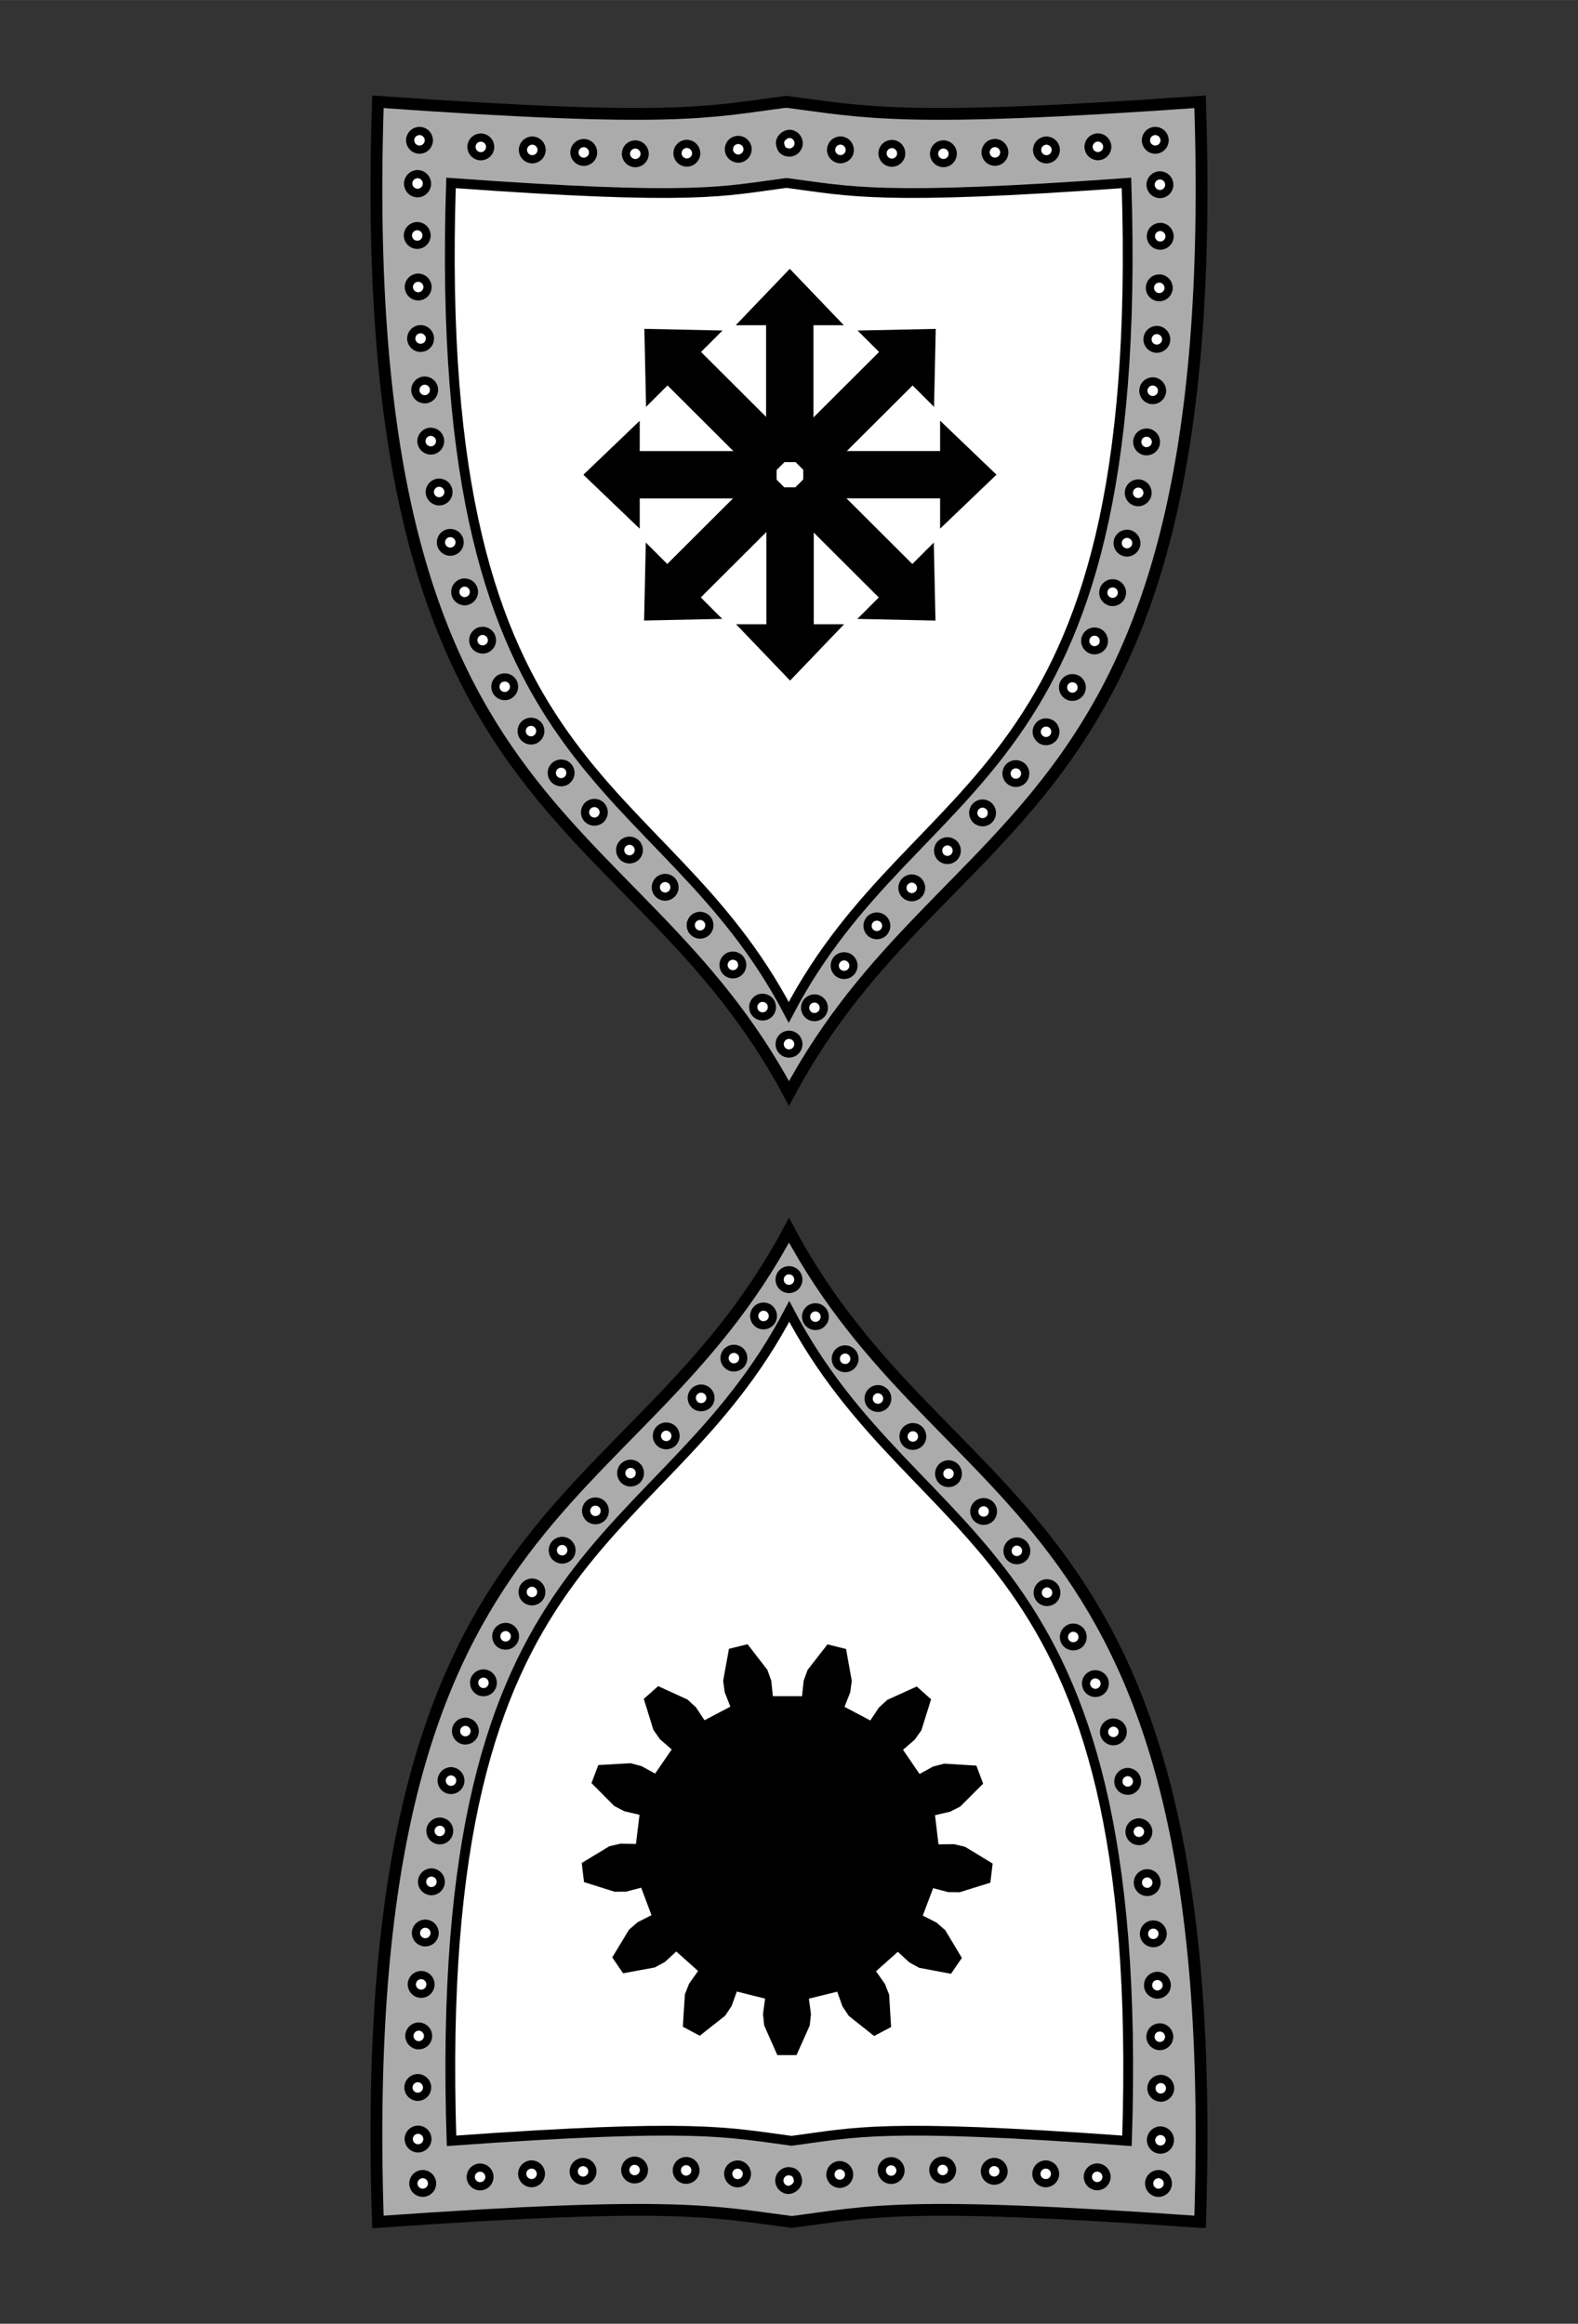 <?xml version="1.0" encoding="UTF-8" standalone="no"?>
<!-- Created with Inkscape (http://www.inkscape.org/) -->

<svg
   xmlns:dc="http://purl.org/dc/elements/1.1/"
   xmlns:cc="http://creativecommons.org/ns#"
   xmlns:rdf="http://www.w3.org/1999/02/22-rdf-syntax-ns#"
   xmlns:svg="http://www.w3.org/2000/svg"
   xmlns="http://www.w3.org/2000/svg"
   xmlns:sodipodi="http://sodipodi.sourceforge.net/DTD/sodipodi-0.dtd"
   xmlns:inkscape="http://www.inkscape.org/namespaces/inkscape"
   inkscape:export-ydpi="300"
   inkscape:export-xdpi="300"
   inkscape:export-filename="C:\Users\Giltwist\Dropbox\Tarot\Minors\export\against-sci_mag.png"
   width="8in"
   height="11.778in"
   viewBox="0 0 720 1060"
   id="svg2"
   version="1.1"
   inkscape:version="0.92.4 (5da689c313, 2019-01-14)"
   sodipodi:docname="against_sci-mag.svg">
  <rect x="0" y="0" width="720" height="1060" fill="#333333" stroke="none"/>
  <sodipodi:namedview
     inkscape:window-maximized="1"
     inkscape:window-y="-8"
     inkscape:window-x="-8"
     inkscape:window-height="1377"
     inkscape:window-width="2560"
     units="in"
     showgrid="false"
     inkscape:current-layer="layer1"
     inkscape:document-units="px"
     inkscape:cy="476.45899"
     inkscape:cx="-253.08398"
     inkscape:zoom="0.7"
     inkscape:pageshadow="2"
     inkscape:pageopacity="0"
     borderopacity="1.0"
     bordercolor="#666666"
     pagecolor="#000000"
     id="base"
     showguides="true"
     inkscape:guide-bbox="true">
    <sodipodi:guide
       inkscape:locked="false"
       id="guide4140"
       orientation="1,0"
       position="359.109,747.008" />
    <sodipodi:guide
       inkscape:locked="false"
       id="guide4149"
       orientation="0,1"
       position="-77.782,526.289" />
  </sodipodi:namedview>
  <defs
     id="defs4">
    <inkscape:path-effect
       effect="powerstroke"
       id="path-effect4186"
       is_visible="true"
       offset_points="0,0.5"
       sort_points="true"
       interpolator_type="CubicBezierJohan"
       interpolator_beta="0.2"
       start_linecap_type="zerowidth"
       linejoin_type="round"
       miter_limit="4"
       end_linecap_type="zerowidth"
       cusp_linecap_type="round" />
  </defs>
  <g
     inkscape:label="Layer 1"
     inkscape:groupmode="layer"
     id="layer1"
     transform="translate(0,7.638)">
    <ellipse
       style="opacity:1;fill:#808080;fill-opacity:1;fill-rule:evenodd;stroke:#000000;stroke-width:4.688;stroke-linecap:butt;stroke-linejoin:miter;stroke-miterlimit:4;stroke-dasharray:none;stroke-dashoffset:0;stroke-opacity:1;paint-order:markers stroke fill"
       id="path3015"
       cx="360"
       cy="522.362"
       r="154.199" />
    <path
       sodipodi:nodetypes="ccccc"
       inkscape:connector-curvature="0"
       style="fill:#ababab;fill-opacity:1;stroke:#000000;stroke-width:5.384;stroke-linecap:butt;stroke-linejoin:miter;stroke-miterlimit:4;stroke-dasharray:none;stroke-opacity:1"
       d="M 547.562,1005.939 C 558.669,671.954 431.701,687.953 359.999,553.54 288.297,687.953 161.331,671.954 172.438,1005.939 c 136.708,-9.688 153.057,-4.613 188.823,0 35.766,-4.614 49.592,-9.689 186.3,-0 z"
       id="path1414-0" />
    <g
       id="g4592"
       transform="translate(0.737,10.088)"
       style="fill:#ffffff;fill-opacity:1">
      <path
         inkscape:connector-curvature="0"
         id="path902"
         d="M 513.474,958.833 C 522.599,679.513 418.287,692.894 359.38,580.48 300.472,692.894 196.162,679.513 205.288,958.833 c 112.314,-8.102 125.746,-3.858 155.129,8.5e-4 29.383,-3.859 40.743,-8.103 153.057,-8.5e-4 z"
         style="fill:#ffffff;fill-opacity:1;stroke:#000000;stroke-width:4.463;stroke-linecap:butt;stroke-linejoin:miter;stroke-miterlimit:4;stroke-dasharray:none;stroke-opacity:1" />
      <path
         id="path912"
         d="m 363.519,565.98 a 4.262,4.262 0 0 1 -4.262,4.262 4.262,4.262 0 0 1 -4.262,-4.262 4.262,4.262 0 0 1 4.262,-4.262 4.262,4.262 0 0 1 4.262,4.262 z"
         style="opacity:1;fill:#ffffff;fill-opacity:1;fill-rule:nonzero;stroke:#000000;stroke-width:3.75;stroke-linecap:round;stroke-linejoin:round;stroke-miterlimit:4;stroke-dasharray:none;stroke-dashoffset:0;stroke-opacity:1;paint-order:stroke markers fill"
         inkscape:connector-curvature="0" />
      <path
         inkscape:connector-curvature="0"
         id="path4469"
         d="m 528.806,954.131 c 2.353,0.035 4.233,1.97 4.199,4.324 -0.035,2.353 -1.97,4.233 -4.324,4.199 -2.353,-0.035 -4.233,-1.97 -4.199,-4.324 0.035,-2.353 1.97,-4.233 4.324,-4.199 0,0 0,0 0,0"
         style="opacity:1;fill:#ffffff;fill-opacity:1;fill-rule:nonzero;stroke:#000000;stroke-width:3.75;stroke-linecap:round;stroke-linejoin:round;stroke-miterlimit:4;stroke-dasharray:none;stroke-dashoffset:0;stroke-opacity:1;paint-order:stroke markers fill" />
      <path
         inkscape:connector-curvature="0"
         id="path4467"
         d="m 528.84,930.609 c 2.353,-0.026 4.283,1.86 4.309,4.213 0.026,2.353 -1.899,4.314 -4.253,4.31 -2.354,-0.005 -4.243,-1.86 -4.27,-4.213 -0.026,-2.353 1.86,-4.283 4.213,-4.309 0,0 0,0 0,0"
         style="opacity:1;fill:#ffffff;fill-opacity:1;fill-rule:nonzero;stroke:#000000;stroke-width:3.75;stroke-linecap:round;stroke-linejoin:round;stroke-miterlimit:4;stroke-dasharray:none;stroke-dashoffset:0;stroke-opacity:1;paint-order:stroke markers fill" />
      <path
         inkscape:connector-curvature="0"
         id="path4465"
         d="m 528.292,907.093 c 2.352,-0.093 4.365,1.798 4.424,4.151 0.059,2.353 -1.8,4.308 -4.153,4.367 -2.353,0.059 -4.308,-1.8 -4.367,-4.153 -0.059,-2.353 1.744,-4.272 4.096,-4.365 0,0 0,0 0,0"
         style="opacity:1;fill:#ffffff;fill-opacity:1;fill-rule:nonzero;stroke:#000000;stroke-width:3.75;stroke-linecap:round;stroke-linejoin:round;stroke-miterlimit:4;stroke-dasharray:none;stroke-dashoffset:0;stroke-opacity:1;paint-order:stroke markers fill" />
      <path
         inkscape:connector-curvature="0"
         id="path4463"
         d="m 527.063,883.604 c 2.348,-0.166 4.422,1.668 4.551,4.018 0.129,2.35 -1.672,4.359 -4.022,4.488 -2.35,0.129 -4.359,-1.672 -4.488,-4.022 -0.129,-2.35 1.612,-4.319 3.959,-4.484 0,0 0,0 0,0"
         style="opacity:1;fill:#ffffff;fill-opacity:1;fill-rule:nonzero;stroke:#000000;stroke-width:3.75;stroke-linecap:round;stroke-linejoin:round;stroke-miterlimit:4;stroke-dasharray:none;stroke-dashoffset:0;stroke-opacity:1;paint-order:stroke markers fill" />
      <path
         inkscape:connector-curvature="0"
         id="path4461"
         d="m 525.044,860.169 c 2.341,-0.244 4.437,1.455 4.681,3.796 0.244,2.341 -1.501,4.481 -3.846,4.686 -2.345,0.204 -4.387,-1.46 -4.631,-3.801 -0.244,-2.341 1.455,-4.437 3.796,-4.681 0,0 0,0 0,0"
         style="opacity:1;fill:#ffffff;fill-opacity:1;fill-rule:nonzero;stroke:#000000;stroke-width:3.75;stroke-linecap:round;stroke-linejoin:round;stroke-miterlimit:4;stroke-dasharray:none;stroke-dashoffset:0;stroke-opacity:1;paint-order:stroke markers fill" />
      <path
         inkscape:connector-curvature="0"
         id="path4459"
         d="m 522.112,836.832 c 2.33,-0.329 4.487,1.293 4.816,3.624 0.329,2.33 -1.293,4.487 -3.624,4.816 -2.33,0.329 -4.487,-1.293 -4.816,-3.624 -0.329,-2.33 1.293,-4.487 3.624,-4.816 0,0 0,0 0,0"
         style="opacity:1;fill:#ffffff;fill-opacity:1;fill-rule:nonzero;stroke:#000000;stroke-width:3.75;stroke-linecap:round;stroke-linejoin:round;stroke-miterlimit:4;stroke-dasharray:none;stroke-dashoffset:0;stroke-opacity:1;paint-order:stroke markers fill" />
      <path
         inkscape:connector-curvature="0"
         id="path4457"
         d="m 518.062,813.664 c 2.307,-0.468 4.612,1.101 5.033,3.417 0.42,2.316 -1.116,4.534 -3.432,4.954 -2.316,0.42 -4.534,-1.116 -4.954,-3.432 -0.42,-2.316 1.047,-4.471 3.353,-4.939 0,0 0,0 0,0"
         style="opacity:1;fill:#ffffff;fill-opacity:1;fill-rule:nonzero;stroke:#000000;stroke-width:3.75;stroke-linecap:round;stroke-linejoin:round;stroke-miterlimit:4;stroke-dasharray:none;stroke-dashoffset:0;stroke-opacity:1;paint-order:stroke markers fill" />
      <path
         inkscape:connector-curvature="0"
         id="path4455"
         d="m 512.743,790.755 c 2.271,-0.619 4.635,0.814 5.202,3.098 0.567,2.284 -0.824,4.596 -3.108,5.163 -2.284,0.567 -4.596,-0.824 -5.163,-3.108 -0.567,-2.284 0.799,-4.534 3.07,-5.153 0,0 0,0 0,0"
         style="opacity:1;fill:#ffffff;fill-opacity:1;fill-rule:nonzero;stroke:#000000;stroke-width:3.75;stroke-linecap:round;stroke-linejoin:round;stroke-miterlimit:4;stroke-dasharray:none;stroke-dashoffset:0;stroke-opacity:1;paint-order:stroke markers fill" />
      <path
         inkscape:connector-curvature="0"
         id="path4453"
         d="m 505.912,768.252 c 2.221,-0.779 4.687,0.488 5.411,2.727 0.725,2.239 -0.503,4.642 -2.742,5.367 -2.239,0.725 -4.642,-0.503 -5.367,-2.742 -0.725,-2.239 0.476,-4.573 2.697,-5.352 0,0 0,0 0,0"
         style="opacity:1;fill:#ffffff;fill-opacity:1;fill-rule:nonzero;stroke:#000000;stroke-width:3.75;stroke-linecap:round;stroke-linejoin:round;stroke-miterlimit:4;stroke-dasharray:none;stroke-dashoffset:0;stroke-opacity:1;paint-order:stroke markers fill" />
      <path
         inkscape:connector-curvature="0"
         id="path4451"
         d="m 497.362,746.346 c 2.157,-0.942 4.76,0.12 5.648,2.3 0.888,2.18 -0.16,4.666 -2.34,5.554 -2.18,0.888 -4.666,-0.16 -5.554,-2.34 -0.888,-2.18 0.089,-4.572 2.246,-5.514 0,0 0,0 0,0"
         style="opacity:1;fill:#ffffff;fill-opacity:1;fill-rule:nonzero;stroke:#000000;stroke-width:3.75;stroke-linecap:round;stroke-linejoin:round;stroke-miterlimit:4;stroke-dasharray:none;stroke-dashoffset:0;stroke-opacity:1;paint-order:stroke markers fill" />
      <path
         inkscape:connector-curvature="0"
         id="path4449"
         d="m 486.945,725.266 c 2.052,-1.153 4.69,-0.326 5.791,1.754 1.102,2.08 0.318,4.72 -1.788,5.77 -2.107,1.049 -4.641,0.3 -5.743,-1.78 -1.102,-2.08 -0.312,-4.591 1.74,-5.744 0,0 0,0 0,0"
         style="opacity:1;fill:#ffffff;fill-opacity:1;fill-rule:nonzero;stroke:#000000;stroke-width:3.75;stroke-linecap:round;stroke-linejoin:round;stroke-miterlimit:4;stroke-dasharray:none;stroke-dashoffset:0;stroke-opacity:1;paint-order:stroke markers fill" />
      <path
         inkscape:connector-curvature="0"
         id="path4447"
         d="m 474.626,705.238 c 1.935,-1.339 4.623,-0.764 5.919,1.201 1.296,1.965 0.748,4.676 -1.246,5.926 -1.994,1.25 -4.573,0.731 -5.868,-1.234 -1.296,-1.965 -0.74,-4.554 1.196,-5.893 0,0 0,0 0,0"
         style="opacity:1;fill:#ffffff;fill-opacity:1;fill-rule:nonzero;stroke:#000000;stroke-width:3.75;stroke-linecap:round;stroke-linejoin:round;stroke-miterlimit:4;stroke-dasharray:none;stroke-dashoffset:0;stroke-opacity:1;paint-order:stroke markers fill" />
      <path
         inkscape:connector-curvature="0"
         id="path4445"
         d="m 460.581,686.377 c 1.826,-1.485 4.553,-1.149 6.006,0.703 1.453,1.851 1.138,4.58 -0.74,5.998 -1.878,1.418 -4.511,1.116 -5.964,-0.736 -1.453,-1.851 -1.127,-4.48 0.698,-5.965 0,0 0,0 0,0"
         style="opacity:1;fill:#ffffff;fill-opacity:1;fill-rule:nonzero;stroke:#000000;stroke-width:3.75;stroke-linecap:round;stroke-linejoin:round;stroke-miterlimit:4;stroke-dasharray:none;stroke-dashoffset:0;stroke-opacity:1;paint-order:stroke markers fill" />
      <path
         inkscape:connector-curvature="0"
         id="path4443"
         d="m 445.213,668.573 c 1.75,-1.573 4.445,-1.43 6.018,0.321 1.573,1.75 1.43,4.445 -0.321,6.018 -1.75,1.573 -4.445,1.43 -6.018,-0.321 -1.573,-1.75 -1.43,-4.445 0.321,-6.018 0,0 0,0 0,0"
         style="opacity:1;fill:#ffffff;fill-opacity:1;fill-rule:nonzero;stroke:#000000;stroke-width:3.75;stroke-linecap:round;stroke-linejoin:round;stroke-miterlimit:4;stroke-dasharray:none;stroke-dashoffset:0;stroke-opacity:1;paint-order:stroke markers fill" />
      <path
         inkscape:connector-curvature="0"
         id="path4441"
         d="m 429.101,651.436 c 1.699,-1.629 4.4,-1.564 6.025,0.138 1.626,1.702 1.564,4.4 -0.138,6.025 -1.702,1.626 -4.4,1.564 -6.025,-0.138 -1.626,-1.702 -1.561,-4.396 0.138,-6.025 0,0 0,0 0,0"
         style="opacity:1;fill:#ffffff;fill-opacity:1;fill-rule:nonzero;stroke:#000000;stroke-width:3.75;stroke-linecap:round;stroke-linejoin:round;stroke-miterlimit:4;stroke-dasharray:none;stroke-dashoffset:0;stroke-opacity:1;paint-order:stroke markers fill" />
      <path
         inkscape:connector-curvature="0"
         id="path4439"
         d="m 412.841,634.438 c 1.72,-1.607 4.374,-1.552 6.003,0.147 1.629,1.699 1.573,4.396 -0.126,6.025 -1.699,1.629 -4.396,1.573 -6.025,-0.126 -1.629,-1.699 -1.572,-4.439 0.148,-6.046 0,0 0,0 0,0"
         style="opacity:1;fill:#ffffff;fill-opacity:1;fill-rule:nonzero;stroke:#000000;stroke-width:3.75;stroke-linecap:round;stroke-linejoin:round;stroke-miterlimit:4;stroke-dasharray:none;stroke-dashoffset:0;stroke-opacity:1;paint-order:stroke markers fill" />
      <path
         inkscape:connector-curvature="0"
         id="path4437"
         d="m 397.065,616.993 c 1.788,-1.53 4.364,-1.364 5.939,0.385 1.575,1.749 1.434,4.444 -0.315,6.018 -1.749,1.575 -4.444,1.434 -6.018,-0.315 -1.575,-1.749 -1.393,-4.558 0.395,-6.088 0,0 0,0 0,0"
         style="opacity:1;fill:#ffffff;fill-opacity:1;fill-rule:nonzero;stroke:#000000;stroke-width:3.75;stroke-linecap:round;stroke-linejoin:round;stroke-miterlimit:4;stroke-dasharray:none;stroke-dashoffset:0;stroke-opacity:1;paint-order:stroke markers fill" />
      <path
         inkscape:connector-curvature="0"
         id="path4435"
         d="m 382.29,598.698 c 1.874,-1.424 4.548,-1.058 5.971,0.816 1.424,1.874 1.076,4.479 -0.771,5.937 -1.848,1.458 -4.592,1.093 -6.016,-0.781 -1.424,-1.874 -1.058,-4.548 0.816,-5.971 0,0 0,0 0,0"
         style="opacity:1;fill:#ffffff;fill-opacity:1;fill-rule:nonzero;stroke:#000000;stroke-width:3.75;stroke-linecap:round;stroke-linejoin:round;stroke-miterlimit:4;stroke-dasharray:none;stroke-dashoffset:0;stroke-opacity:1;paint-order:stroke markers fill" />
      <path
         inkscape:connector-curvature="0"
         id="path4433"
         d="m 369.031,579.276 c 1.987,-1.261 4.62,-0.672 5.881,1.315 1.261,1.987 0.698,4.541 -1.26,5.846 -1.959,1.305 -4.675,0.708 -5.936,-1.279 -1.261,-1.987 -0.672,-4.62 1.315,-5.881 0,0 0,0 0,0"
         style="opacity:1;fill:#ffffff;fill-opacity:1;fill-rule:nonzero;stroke:#000000;stroke-width:3.75;stroke-linecap:round;stroke-linejoin:round;stroke-miterlimit:4;stroke-dasharray:none;stroke-dashoffset:0;stroke-opacity:1;paint-order:stroke markers fill" />
      <path
         inkscape:connector-curvature="0"
         id="path4429"
         d="m 345.313,586.128 c -1.959,-1.305 -2.528,-3.863 -1.267,-5.85 1.261,-1.987 3.894,-2.576 5.881,-1.315 1.987,1.261 2.576,3.894 1.315,5.881 -1.261,1.987 -3.971,2.589 -5.929,1.284 0,0 0,0 0,0"
         style="opacity:1;fill:#ffffff;fill-opacity:1;fill-rule:nonzero;stroke:#000000;stroke-width:3.75;stroke-linecap:round;stroke-linejoin:round;stroke-miterlimit:4;stroke-dasharray:none;stroke-dashoffset:0;stroke-opacity:1;paint-order:stroke markers fill" />
      <path
         inkscape:connector-curvature="0"
         id="path4427"
         d="m 331.5,605.159 c -1.848,-1.458 -2.2,-4.067 -0.777,-5.941 1.424,-1.874 4.068,-2.204 5.97,-0.817 1.902,1.387 2.241,4.098 0.817,5.972 -1.424,1.874 -4.163,2.243 -6.01,0.785 0,0 0,0 0,0"
         style="opacity:1;fill:#ffffff;fill-opacity:1;fill-rule:nonzero;stroke:#000000;stroke-width:3.75;stroke-linecap:round;stroke-linejoin:round;stroke-miterlimit:4;stroke-dasharray:none;stroke-dashoffset:0;stroke-opacity:1;paint-order:stroke markers fill" />
      <path
         inkscape:connector-curvature="0"
         id="path4425"
         d="m 316.319,623.121 c -1.749,-1.575 -1.922,-4.155 -0.392,-5.943 1.53,-1.788 4.22,-1.997 6.008,-0.467 1.788,1.53 1.997,4.22 0.467,6.008 -1.53,1.788 -4.334,1.976 -6.083,0.401 0,0 0,0 0,0"
         style="opacity:1;fill:#ffffff;fill-opacity:1;fill-rule:nonzero;stroke:#000000;stroke-width:3.75;stroke-linecap:round;stroke-linejoin:round;stroke-miterlimit:4;stroke-dasharray:none;stroke-dashoffset:0;stroke-opacity:1;paint-order:stroke markers fill" />
      <path
         inkscape:connector-curvature="0"
         id="path4423"
         d="m 300.299,640.343 c -1.699,-1.629 -1.755,-4.327 -0.126,-6.025 1.629,-1.699 4.28,-1.757 6,-0.15 1.72,1.607 1.78,4.351 0.151,6.05 -1.629,1.699 -4.327,1.755 -6.025,0.126 0,0 0,0 0,0"
         style="opacity:1;fill:#ffffff;fill-opacity:1;fill-rule:nonzero;stroke:#000000;stroke-width:3.75;stroke-linecap:round;stroke-linejoin:round;stroke-miterlimit:4;stroke-dasharray:none;stroke-dashoffset:0;stroke-opacity:1;paint-order:stroke markers fill" />
      <path
         inkscape:connector-curvature="0"
         id="path4421"
         d="m 284.028,657.331 c -1.702,-1.626 -1.764,-4.323 -0.138,-6.025 1.626,-1.702 4.327,-1.767 6.026,-0.138 1.699,1.629 1.763,4.322 0.138,6.024 -1.626,1.702 -4.323,1.764 -6.025,0.138 0,0 0,0 0,0"
         style="opacity:1;fill:#ffffff;fill-opacity:1;fill-rule:nonzero;stroke:#000000;stroke-width:3.75;stroke-linecap:round;stroke-linejoin:round;stroke-miterlimit:4;stroke-dasharray:none;stroke-dashoffset:0;stroke-opacity:1;paint-order:stroke markers fill" />
      <path
         inkscape:connector-curvature="0"
         id="path4419"
         d="m 268.098,674.636 c -1.75,-1.573 -1.894,-4.268 -0.321,-6.018 1.573,-1.75 4.268,-1.894 6.018,-0.321 1.75,1.573 1.894,4.268 0.321,6.018 -1.573,1.75 -4.268,1.894 -6.018,0.321 0,0 0,0 0,0"
         style="opacity:1;fill:#ffffff;fill-opacity:1;fill-rule:nonzero;stroke:#000000;stroke-width:3.75;stroke-linecap:round;stroke-linejoin:round;stroke-miterlimit:4;stroke-dasharray:none;stroke-dashoffset:0;stroke-opacity:1;paint-order:stroke markers fill" />
      <path
         inkscape:connector-curvature="0"
         id="path4417"
         d="m 253.137,692.782 c -1.878,-1.418 -2.188,-4.143 -0.735,-5.994 1.453,-1.851 4.185,-2.184 6.011,-0.699 1.826,1.485 2.146,4.11 0.693,5.961 -1.453,1.851 -4.091,2.15 -5.969,0.732 0,0 0,0 0,0"
         style="opacity:1;fill:#ffffff;fill-opacity:1;fill-rule:nonzero;stroke:#000000;stroke-width:3.75;stroke-linecap:round;stroke-linejoin:round;stroke-miterlimit:4;stroke-dasharray:none;stroke-dashoffset:0;stroke-opacity:1;paint-order:stroke markers fill" />
      <path
         inkscape:connector-curvature="0"
         id="path4415"
         d="m 239.66,712.052 c -1.994,-1.25 -2.535,-3.957 -1.239,-5.922 1.296,-1.965 3.99,-2.535 5.926,-1.196 1.935,1.339 2.485,3.924 1.189,5.889 -1.296,1.965 -3.881,2.479 -5.876,1.229 0,0 0,0 0,0"
         style="opacity:1;fill:#ffffff;fill-opacity:1;fill-rule:nonzero;stroke:#000000;stroke-width:3.75;stroke-linecap:round;stroke-linejoin:round;stroke-miterlimit:4;stroke-dasharray:none;stroke-dashoffset:0;stroke-opacity:1;paint-order:stroke markers fill" />
      <path
         inkscape:connector-curvature="0"
         id="path4413"
         d="m 227.978,732.459 c -2.107,-1.049 -2.882,-3.686 -1.78,-5.765 1.102,-2.08 3.747,-2.903 5.799,-1.75 2.052,1.153 2.834,3.66 1.732,5.739 -1.102,2.08 -3.645,2.825 -5.751,1.776 0,0 0,0 0,0"
         style="opacity:1;fill:#ffffff;fill-opacity:1;fill-rule:nonzero;stroke:#000000;stroke-width:3.75;stroke-linecap:round;stroke-linejoin:round;stroke-miterlimit:4;stroke-dasharray:none;stroke-dashoffset:0;stroke-opacity:1;paint-order:stroke markers fill" />
      <path
         inkscape:connector-curvature="0"
         id="path4411"
         d="m 218.231,753.858 c -2.18,-0.888 -3.236,-3.494 -2.294,-5.651 0.942,-2.157 3.454,-3.142 5.611,-2.2 2.157,0.942 3.142,3.454 2.2,5.611 -0.942,2.157 -3.336,3.127 -5.516,2.24 0,0 0,0 0,0"
         style="opacity:1;fill:#ffffff;fill-opacity:1;fill-rule:nonzero;stroke:#000000;stroke-width:3.75;stroke-linecap:round;stroke-linejoin:round;stroke-miterlimit:4;stroke-dasharray:none;stroke-dashoffset:0;stroke-opacity:1;paint-order:stroke markers fill" />
      <path
         inkscape:connector-curvature="0"
         id="path4409"
         d="m 210.294,775.993 c -2.239,-0.725 -3.467,-3.127 -2.742,-5.367 0.725,-2.239 3.199,-3.503 5.42,-2.724 2.221,0.779 3.414,3.109 2.689,5.349 -0.725,2.239 -3.127,3.467 -5.367,2.742 0,0 0,0 0,0"
         style="opacity:1;fill:#ffffff;fill-opacity:1;fill-rule:nonzero;stroke:#000000;stroke-width:3.75;stroke-linecap:round;stroke-linejoin:round;stroke-miterlimit:4;stroke-dasharray:none;stroke-dashoffset:0;stroke-opacity:1;paint-order:stroke markers fill" />
      <path
         inkscape:connector-curvature="0"
         id="path4407"
         d="m 204.014,798.657 c -2.284,-0.567 -3.676,-2.879 -3.109,-5.163 0.567,-2.284 2.939,-3.715 5.21,-3.096 2.271,0.619 3.629,2.867 3.062,5.151 -0.567,2.284 -2.879,3.676 -5.163,3.109 0,0 0,0 0,0"
         style="opacity:1;fill:#ffffff;fill-opacity:1;fill-rule:nonzero;stroke:#000000;stroke-width:3.75;stroke-linecap:round;stroke-linejoin:round;stroke-miterlimit:4;stroke-dasharray:none;stroke-dashoffset:0;stroke-opacity:1;paint-order:stroke markers fill" />
      <path
         inkscape:connector-curvature="0"
         id="path4405"
         d="m 199.166,821.671 c -2.316,-0.42 -3.852,-2.638 -3.432,-4.954 0.42,-2.316 2.734,-3.884 5.04,-3.416 2.307,0.468 3.766,2.622 3.346,4.937 -0.42,2.316 -2.638,3.852 -4.954,3.432 0,0 0,0 0,0"
         style="opacity:1;fill:#ffffff;fill-opacity:1;fill-rule:nonzero;stroke:#000000;stroke-width:3.75;stroke-linecap:round;stroke-linejoin:round;stroke-miterlimit:4;stroke-dasharray:none;stroke-dashoffset:0;stroke-opacity:1;paint-order:stroke markers fill" />
      <path
         inkscape:connector-curvature="0"
         id="path4403"
         d="m 195.509,844.905 c -2.33,-0.329 -3.953,-2.485 -3.624,-4.816 0.329,-2.33 2.485,-3.953 4.816,-3.624 2.33,0.329 3.953,2.485 3.624,4.816 -0.329,2.33 -2.485,3.953 -4.816,3.624 0,0 0,0 0,0"
         style="opacity:1;fill:#ffffff;fill-opacity:1;fill-rule:nonzero;stroke:#000000;stroke-width:3.75;stroke-linecap:round;stroke-linejoin:round;stroke-miterlimit:4;stroke-dasharray:none;stroke-dashoffset:0;stroke-opacity:1;paint-order:stroke markers fill" />
      <path
         inkscape:connector-curvature="0"
         id="path4401"
         d="m 192.915,868.282 c -2.345,-0.204 -4.084,-2.344 -3.84,-4.685 0.244,-2.341 2.34,-4.04 4.681,-3.796 2.341,0.244 4.04,2.34 3.796,4.681 -0.244,2.341 -2.293,4.005 -4.637,3.8 0,0 0,0 0,0"
         style="opacity:1;fill:#ffffff;fill-opacity:1;fill-rule:nonzero;stroke:#000000;stroke-width:3.75;stroke-linecap:round;stroke-linejoin:round;stroke-miterlimit:4;stroke-dasharray:none;stroke-dashoffset:0;stroke-opacity:1;paint-order:stroke markers fill" />
      <path
         inkscape:connector-curvature="0"
         id="path4399"
         d="m 191.19,891.74 c -2.35,-0.129 -4.182,-2.207 -4.016,-4.555 0.166,-2.348 2.203,-4.117 4.551,-3.951 2.348,0.166 4.117,2.203 3.951,4.551 -0.166,2.348 -2.136,4.084 -4.486,3.955 0,0 0,0 0,0"
         style="opacity:1;fill:#ffffff;fill-opacity:1;fill-rule:nonzero;stroke:#000000;stroke-width:3.75;stroke-linecap:round;stroke-linejoin:round;stroke-miterlimit:4;stroke-dasharray:none;stroke-dashoffset:0;stroke-opacity:1;paint-order:stroke markers fill" />
      <path
         inkscape:connector-curvature="0"
         id="path4397"
         d="m 190.208,915.242 c -2.353,-0.059 -4.243,-2.077 -4.15,-4.429 0.093,-2.352 2.075,-4.183 4.427,-4.09 2.352,0.093 4.183,2.075 4.09,4.427 -0.093,2.352 -2.013,4.151 -4.366,4.091 0,0 0,0 0,0"
         style="opacity:1;fill:#ffffff;fill-opacity:1;fill-rule:nonzero;stroke:#000000;stroke-width:3.75;stroke-linecap:round;stroke-linejoin:round;stroke-miterlimit:4;stroke-dasharray:none;stroke-dashoffset:0;stroke-opacity:1;paint-order:stroke markers fill" />
      <path
         inkscape:connector-curvature="0"
         id="path4395"
         d="m 189.865,938.761 c -2.354,0.005 -4.274,-1.956 -4.248,-4.309 0.026,-2.353 1.956,-4.24 4.309,-4.213 2.353,0.026 4.24,1.956 4.213,4.309 -0.027,2.353 -1.921,4.209 -4.275,4.213 0,0 0,0 0,0"
         style="opacity:1;fill:#ffffff;fill-opacity:1;fill-rule:nonzero;stroke:#000000;stroke-width:3.75;stroke-linecap:round;stroke-linejoin:round;stroke-miterlimit:4;stroke-dasharray:none;stroke-dashoffset:0;stroke-opacity:1;paint-order:stroke markers fill" />
      <path
         inkscape:connector-curvature="0"
         id="path4393"
         d="m 190.075,962.283 c -2.353,0.035 -4.289,-1.845 -4.324,-4.199 -0.035,-2.353 1.845,-4.289 4.199,-4.324 2.353,-0.035 4.289,1.845 4.324,4.199 0.035,2.353 -1.845,4.289 -4.199,4.324 0,0 0,0 0,0"
         style="opacity:1;fill:#ffffff;fill-opacity:1;fill-rule:nonzero;stroke:#000000;stroke-width:3.75;stroke-linecap:round;stroke-linejoin:round;stroke-miterlimit:4;stroke-dasharray:none;stroke-dashoffset:0;stroke-opacity:1;paint-order:stroke markers fill" />
      <path
         inkscape:connector-curvature="0"
         id="path4389"
         d="m 222.571,975.032 c 0.155,2.348 -1.624,4.378 -3.972,4.532 -2.349,0.155 -4.378,-1.624 -4.532,-3.972 -0.155,-2.348 1.624,-4.378 3.972,-4.532 2.348,-0.155 4.378,1.624 4.532,3.972 0,0 0,0 0,0"
         style="opacity:1;fill:#ffffff;fill-opacity:1;fill-rule:nonzero;stroke:#000000;stroke-width:3.75;stroke-linecap:round;stroke-linejoin:round;stroke-miterlimit:4;stroke-dasharray:none;stroke-dashoffset:0;stroke-opacity:1;paint-order:stroke markers fill" />
      <path
         inkscape:connector-curvature="0"
         id="path4387"
         d="m 246.053,973.653 c 0.127,2.35 -1.675,4.358 -4.025,4.486 -2.35,0.127 -4.358,-1.675 -4.486,-4.025 -0.127,-2.35 1.675,-4.358 4.025,-4.486 2.35,-0.127 4.358,1.675 4.486,4.025 0,0 0,0 0,0"
         style="opacity:1;fill:#ffffff;fill-opacity:1;fill-rule:nonzero;stroke:#000000;stroke-width:3.75;stroke-linecap:round;stroke-linejoin:round;stroke-miterlimit:4;stroke-dasharray:none;stroke-dashoffset:0;stroke-opacity:1;paint-order:stroke markers fill" />
      <path
         inkscape:connector-curvature="0"
         id="path4385"
         d="m 269.554,972.638 c 0.077,2.352 -1.767,4.322 -4.119,4.4 -2.352,0.077 -4.294,-1.729 -4.398,-4.08 -0.104,-2.351 1.765,-4.361 4.117,-4.439 2.352,-0.077 4.322,1.767 4.4,4.119 0,0 0,0 0,0"
         style="opacity:1;fill:#ffffff;fill-opacity:1;fill-rule:nonzero;stroke:#000000;stroke-width:3.75;stroke-linecap:round;stroke-linejoin:round;stroke-miterlimit:4;stroke-dasharray:none;stroke-dashoffset:0;stroke-opacity:1;paint-order:stroke markers fill" />
      <path
         inkscape:connector-curvature="0"
         id="path4383"
         d="m 293.07,972.119 c 0.008,2.354 -1.826,4.247 -4.179,4.293 -2.353,0.046 -4.298,-1.825 -4.343,-4.178 -0.046,-2.353 1.825,-4.298 4.178,-4.343 2.353,-0.046 4.336,1.875 4.344,4.229 0,0 0,0 0,0"
         style="opacity:1;fill:#ffffff;fill-opacity:1;fill-rule:nonzero;stroke:#000000;stroke-width:3.75;stroke-linecap:round;stroke-linejoin:round;stroke-miterlimit:4;stroke-dasharray:none;stroke-dashoffset:0;stroke-opacity:1;paint-order:stroke markers fill" />
      <path
         inkscape:connector-curvature="0"
         id="path4381"
         d="m 316.587,972.482 c -0.084,2.352 -2.059,4.191 -4.411,4.107 -2.352,-0.084 -4.143,-2.026 -4.107,-4.38 0.035,-2.353 2.06,-4.222 4.412,-4.138 2.352,0.084 4.191,2.059 4.107,4.411 0,0 0,0 0,0"
         style="opacity:1;fill:#ffffff;fill-opacity:1;fill-rule:nonzero;stroke:#000000;stroke-width:3.75;stroke-linecap:round;stroke-linejoin:round;stroke-miterlimit:4;stroke-dasharray:none;stroke-dashoffset:0;stroke-opacity:1;paint-order:stroke markers fill" />
      <path
         inkscape:connector-curvature="0"
         id="path4379"
         d="m 340.023,974.417 c -0.299,2.334 -2.331,3.985 -4.672,3.742 -2.341,-0.243 -3.991,-2.332 -3.799,-4.678 0.192,-2.346 2.338,-4.043 4.679,-3.8 2.341,0.243 4.092,2.401 3.792,4.736 0,0 0,0 0,0"
         style="opacity:1;fill:#ffffff;fill-opacity:1;fill-rule:nonzero;stroke:#000000;stroke-width:3.75;stroke-linecap:round;stroke-linejoin:round;stroke-miterlimit:4;stroke-dasharray:none;stroke-dashoffset:0;stroke-opacity:1;paint-order:stroke markers fill" />
      <path
         inkscape:connector-curvature="0"
         id="path4377"
         d="m 363.338,976.758 c 0.323,2.331 -2.469,4.74 -4.801,4.42 -2.332,-0.32 -3.963,-2.47 -3.643,-4.801 0.32,-2.332 2.47,-3.963 4.801,-3.643 2.332,0.32 3.319,1.692 3.642,4.024 0,0 0,0 0,0"
         style="opacity:1;fill:#ffffff;fill-opacity:1;fill-rule:nonzero;stroke:#000000;stroke-width:3.75;stroke-linecap:round;stroke-linejoin:round;stroke-miterlimit:4;stroke-dasharray:none;stroke-dashoffset:0;stroke-opacity:1;paint-order:stroke markers fill" />
      <path
         inkscape:connector-curvature="0"
         id="path4375"
         d="m 386.663,973.725 c 0.25,2.34 -1.348,4.385 -3.681,4.692 -2.334,0.306 -4.474,-1.337 -4.78,-3.671 -0.306,-2.334 1.337,-4.474 3.671,-4.78 2.334,-0.306 4.54,1.418 4.79,3.759 0,0 0,0 0,0"
         style="opacity:1;fill:#ffffff;fill-opacity:1;fill-rule:nonzero;stroke:#000000;stroke-width:3.75;stroke-linecap:round;stroke-linejoin:round;stroke-miterlimit:4;stroke-dasharray:none;stroke-dashoffset:0;stroke-opacity:1;paint-order:stroke markers fill" />
      <path
         inkscape:connector-curvature="0"
         id="path4373"
         d="m 410.132,972.238 c 0.086,2.352 -1.75,4.329 -4.102,4.415 -2.352,0.086 -4.273,-1.736 -4.414,-4.085 -0.141,-2.349 1.75,-4.346 4.102,-4.432 2.352,-0.086 4.329,1.75 4.415,4.102 0,0 0,0 0,0"
         style="opacity:1;fill:#ffffff;fill-opacity:1;fill-rule:nonzero;stroke:#000000;stroke-width:3.75;stroke-linecap:round;stroke-linejoin:round;stroke-miterlimit:4;stroke-dasharray:none;stroke-dashoffset:0;stroke-opacity:1;paint-order:stroke markers fill" />
      <path
         inkscape:connector-curvature="0"
         id="path4371"
         d="m 433.653,972.209 c -0.046,2.353 -1.922,4.189 -4.276,4.181 -2.354,-0.008 -4.255,-1.923 -4.246,-4.277 0.008,-2.354 1.923,-4.255 4.277,-4.246 2.354,0.008 4.292,1.989 4.246,4.342 0,0 0,0 0,0"
         style="opacity:1;fill:#ffffff;fill-opacity:1;fill-rule:nonzero;stroke:#000000;stroke-width:3.75;stroke-linecap:round;stroke-linejoin:round;stroke-miterlimit:4;stroke-dasharray:none;stroke-dashoffset:0;stroke-opacity:1;paint-order:stroke markers fill" />
      <path
         inkscape:connector-curvature="0"
         id="path4369"
         d="m 457.164,972.931 c -0.117,2.351 -2.047,4.154 -4.4,4.076 -2.352,-0.079 -4.196,-2.049 -4.117,-4.401 0.079,-2.352 2.049,-4.196 4.401,-4.117 2.352,0.079 4.233,2.092 4.115,4.443 0,0 0,0 0,0"
         style="opacity:1;fill:#ffffff;fill-opacity:1;fill-rule:nonzero;stroke:#000000;stroke-width:3.75;stroke-linecap:round;stroke-linejoin:round;stroke-miterlimit:4;stroke-dasharray:none;stroke-dashoffset:0;stroke-opacity:1;paint-order:stroke markers fill" />
      <path
         inkscape:connector-curvature="0"
         id="path4367"
         d="m 480.657,974.104 c -0.117,2.351 -2.118,4.161 -4.469,4.044 -2.351,-0.117 -4.161,-2.118 -4.044,-4.469 0.117,-2.351 2.118,-4.161 4.469,-4.044 2.351,0.117 4.161,2.118 4.044,4.469 0,0 0,0 0,0"
         style="opacity:1;fill:#ffffff;fill-opacity:1;fill-rule:nonzero;stroke:#000000;stroke-width:3.75;stroke-linecap:round;stroke-linejoin:round;stroke-miterlimit:4;stroke-dasharray:none;stroke-dashoffset:0;stroke-opacity:1;paint-order:stroke markers fill" />
      <path
         inkscape:connector-curvature="0"
         id="path4365"
         d="m 504.135,975.552 c -0.155,2.348 -2.185,4.127 -4.533,3.971 -2.348,-0.155 -4.127,-2.185 -3.971,-4.533 0.155,-2.348 2.185,-4.127 4.533,-3.971 2.348,0.155 4.127,2.185 3.971,4.533 0,0 0,0 0,0"
         style="opacity:1;fill:#ffffff;fill-opacity:1;fill-rule:nonzero;stroke:#000000;stroke-width:3.75;stroke-linecap:round;stroke-linejoin:round;stroke-miterlimit:4;stroke-dasharray:none;stroke-dashoffset:0;stroke-opacity:1;paint-order:stroke markers fill" />
      <g
         transform="translate(1.321)"
         id="g4473"
         style="fill:#ffffff;fill-opacity:1">
        <path
           style="opacity:1;fill:#ffffff;fill-opacity:1;fill-rule:nonzero;stroke:#000000;stroke-width:3.75;stroke-linecap:round;stroke-linejoin:round;stroke-miterlimit:4;stroke-dasharray:none;stroke-dashoffset:0;stroke-opacity:1;paint-order:stroke markers fill"
           d="m 195.074,977.999 c 0.155,2.349 -1.624,4.378 -3.972,4.532 -2.348,0.155 -4.378,-1.624 -4.532,-3.972 -0.155,-2.348 1.624,-4.378 3.972,-4.532 2.349,-0.155 4.378,1.624 4.532,3.972 0,0 0,0 0,0"
           id="path4391"
           inkscape:connector-curvature="0" />
        <path
           style="opacity:1;fill:#ffffff;fill-opacity:1;fill-rule:nonzero;stroke:#000000;stroke-width:3.75;stroke-linecap:round;stroke-linejoin:round;stroke-miterlimit:4;stroke-dasharray:none;stroke-dashoffset:0;stroke-opacity:1;paint-order:stroke markers fill"
           d="m 530.788,978.56 c -0.155,2.348 -2.185,4.127 -4.533,3.971 -2.348,-0.155 -4.127,-2.185 -3.971,-4.533 0.155,-2.348 2.185,-4.127 4.533,-3.971 2.348,0.155 4.127,2.185 3.971,4.533 0,0 0,0 0,0"
           id="path4363"
           inkscape:connector-curvature="0" />
      </g>
      <path
         inkscape:connector-curvature="0"
         id="path1254"
         d="m 528.803,954.323 c 2.353,0.035 4.233,1.97 4.199,4.324 -0.035,2.353 -1.97,4.233 -4.324,4.199 -2.353,-0.035 -4.233,-1.97 -4.199,-4.324 0.035,-2.353 1.97,-4.233 4.324,-4.199 0,0 0,0 0,0"
         style="opacity:1;fill:#ffffff;fill-opacity:1;fill-rule:nonzero;stroke:#000000;stroke-width:3.75;stroke-linecap:round;stroke-linejoin:round;stroke-miterlimit:4;stroke-dasharray:none;stroke-dashoffset:0;stroke-opacity:1;paint-order:stroke markers fill" />
    </g>
    <path
       sodipodi:nodetypes="ccccc"
       inkscape:connector-curvature="0"
       style="fill:#ababab;fill-opacity:1;stroke:#000000;stroke-width:5.384;stroke-linecap:butt;stroke-linejoin:miter;stroke-miterlimit:4;stroke-dasharray:none;stroke-opacity:1"
       d="m 172.438,38.786 c -11.108,333.985 115.861,317.985 187.563,452.399 71.702,-134.414 198.668,-118.414 187.56,-452.399 -136.708,9.688 -153.057,4.613 -188.823,-10e-4 -35.766,4.614 -49.592,9.689 -186.3,10e-4 z"
       id="path1414-0-3" />
    <g
       id="g4592-5"
       transform="rotate(-180,359.631,517.318)"
       style="fill:#ffffff;fill-opacity:1">
      <path
         inkscape:connector-curvature="0"
         id="path902-7"
         d="M 513.474,958.833 C 522.599,679.513 418.287,692.894 359.38,580.48 300.472,692.894 196.162,679.513 205.288,958.833 c 112.314,-8.102 125.746,-3.858 155.129,8.5e-4 29.383,-3.859 40.743,-8.103 153.057,-8.5e-4 z"
         style="fill:#ffffff;fill-opacity:1;stroke:#000000;stroke-width:4.463;stroke-linecap:butt;stroke-linejoin:miter;stroke-miterlimit:4;stroke-dasharray:none;stroke-opacity:1" />
      <path
         id="path912-2"
         d="m 363.519,565.98 a 4.262,4.262 0 0 1 -4.262,4.262 4.262,4.262 0 0 1 -4.262,-4.262 4.262,4.262 0 0 1 4.262,-4.262 4.262,4.262 0 0 1 4.262,4.262 z"
         style="opacity:1;fill:#ffffff;fill-opacity:1;fill-rule:nonzero;stroke:#000000;stroke-width:3.75;stroke-linecap:round;stroke-linejoin:round;stroke-miterlimit:4;stroke-dasharray:none;stroke-dashoffset:0;stroke-opacity:1;paint-order:stroke markers fill"
         inkscape:connector-curvature="0" />
      <path
         id="path4469-1"
         d="m 528.806,954.131 c 2.353,0.035 4.233,1.97 4.199,4.324 -0.035,2.353 -1.97,4.233 -4.324,4.199 -2.353,-0.035 -4.233,-1.97 -4.199,-4.324 0.035,-2.353 1.97,-4.233 4.324,-4.199 0,0 0,0 0,0"
         style="opacity:1;fill:#ffffff;fill-opacity:1;fill-rule:nonzero;stroke:#000000;stroke-width:3.75;stroke-linecap:round;stroke-linejoin:round;stroke-miterlimit:4;stroke-dasharray:none;stroke-dashoffset:0;stroke-opacity:1;paint-order:stroke markers fill"
         inkscape:connector-curvature="0" />
      <path
         id="path4467-1"
         d="m 528.84,930.609 c 2.353,-0.026 4.283,1.86 4.309,4.213 0.026,2.353 -1.899,4.314 -4.253,4.31 -2.354,-0.005 -4.243,-1.86 -4.27,-4.213 -0.026,-2.353 1.86,-4.283 4.213,-4.309 0,0 0,0 0,0"
         style="opacity:1;fill:#ffffff;fill-opacity:1;fill-rule:nonzero;stroke:#000000;stroke-width:3.75;stroke-linecap:round;stroke-linejoin:round;stroke-miterlimit:4;stroke-dasharray:none;stroke-dashoffset:0;stroke-opacity:1;paint-order:stroke markers fill"
         inkscape:connector-curvature="0" />
      <path
         id="path4465-2"
         d="m 528.292,907.093 c 2.352,-0.093 4.365,1.798 4.424,4.151 0.059,2.353 -1.8,4.308 -4.153,4.367 -2.353,0.059 -4.308,-1.8 -4.367,-4.153 -0.059,-2.353 1.744,-4.272 4.096,-4.365 0,0 0,0 0,0"
         style="opacity:1;fill:#ffffff;fill-opacity:1;fill-rule:nonzero;stroke:#000000;stroke-width:3.75;stroke-linecap:round;stroke-linejoin:round;stroke-miterlimit:4;stroke-dasharray:none;stroke-dashoffset:0;stroke-opacity:1;paint-order:stroke markers fill"
         inkscape:connector-curvature="0" />
      <path
         id="path4463-1"
         d="m 527.063,883.604 c 2.348,-0.166 4.422,1.668 4.551,4.018 0.129,2.35 -1.672,4.359 -4.022,4.488 -2.35,0.129 -4.359,-1.672 -4.488,-4.022 -0.129,-2.35 1.612,-4.319 3.959,-4.484 0,0 0,0 0,0"
         style="opacity:1;fill:#ffffff;fill-opacity:1;fill-rule:nonzero;stroke:#000000;stroke-width:3.75;stroke-linecap:round;stroke-linejoin:round;stroke-miterlimit:4;stroke-dasharray:none;stroke-dashoffset:0;stroke-opacity:1;paint-order:stroke markers fill"
         inkscape:connector-curvature="0" />
      <path
         id="path4461-5"
         d="m 525.044,860.169 c 2.341,-0.244 4.437,1.455 4.681,3.796 0.244,2.341 -1.501,4.481 -3.846,4.686 -2.345,0.204 -4.387,-1.46 -4.631,-3.801 -0.244,-2.341 1.455,-4.437 3.796,-4.681 0,0 0,0 0,0"
         style="opacity:1;fill:#ffffff;fill-opacity:1;fill-rule:nonzero;stroke:#000000;stroke-width:3.75;stroke-linecap:round;stroke-linejoin:round;stroke-miterlimit:4;stroke-dasharray:none;stroke-dashoffset:0;stroke-opacity:1;paint-order:stroke markers fill"
         inkscape:connector-curvature="0" />
      <path
         id="path4459-6"
         d="m 522.112,836.832 c 2.33,-0.329 4.487,1.293 4.816,3.624 0.329,2.33 -1.293,4.487 -3.624,4.816 -2.33,0.329 -4.487,-1.293 -4.816,-3.624 -0.329,-2.33 1.293,-4.487 3.624,-4.816 0,0 0,0 0,0"
         style="opacity:1;fill:#ffffff;fill-opacity:1;fill-rule:nonzero;stroke:#000000;stroke-width:3.75;stroke-linecap:round;stroke-linejoin:round;stroke-miterlimit:4;stroke-dasharray:none;stroke-dashoffset:0;stroke-opacity:1;paint-order:stroke markers fill"
         inkscape:connector-curvature="0" />
      <path
         id="path4457-3"
         d="m 518.062,813.664 c 2.307,-0.468 4.612,1.101 5.033,3.417 0.42,2.316 -1.116,4.534 -3.432,4.954 -2.316,0.42 -4.534,-1.116 -4.954,-3.432 -0.42,-2.316 1.047,-4.471 3.353,-4.939 0,0 0,0 0,0"
         style="opacity:1;fill:#ffffff;fill-opacity:1;fill-rule:nonzero;stroke:#000000;stroke-width:3.75;stroke-linecap:round;stroke-linejoin:round;stroke-miterlimit:4;stroke-dasharray:none;stroke-dashoffset:0;stroke-opacity:1;paint-order:stroke markers fill"
         inkscape:connector-curvature="0" />
      <path
         id="path4455-9"
         d="m 512.743,790.755 c 2.271,-0.619 4.635,0.814 5.202,3.098 0.567,2.284 -0.824,4.596 -3.108,5.163 -2.284,0.567 -4.596,-0.824 -5.163,-3.108 -0.567,-2.284 0.799,-4.534 3.07,-5.153 0,0 0,0 0,0"
         style="opacity:1;fill:#ffffff;fill-opacity:1;fill-rule:nonzero;stroke:#000000;stroke-width:3.75;stroke-linecap:round;stroke-linejoin:round;stroke-miterlimit:4;stroke-dasharray:none;stroke-dashoffset:0;stroke-opacity:1;paint-order:stroke markers fill"
         inkscape:connector-curvature="0" />
      <path
         id="path4453-9"
         d="m 505.912,768.252 c 2.221,-0.779 4.687,0.488 5.411,2.727 0.725,2.239 -0.503,4.642 -2.742,5.367 -2.239,0.725 -4.642,-0.503 -5.367,-2.742 -0.725,-2.239 0.476,-4.573 2.697,-5.352 0,0 0,0 0,0"
         style="opacity:1;fill:#ffffff;fill-opacity:1;fill-rule:nonzero;stroke:#000000;stroke-width:3.75;stroke-linecap:round;stroke-linejoin:round;stroke-miterlimit:4;stroke-dasharray:none;stroke-dashoffset:0;stroke-opacity:1;paint-order:stroke markers fill"
         inkscape:connector-curvature="0" />
      <path
         id="path4451-2"
         d="m 497.362,746.346 c 2.157,-0.942 4.76,0.12 5.648,2.3 0.888,2.18 -0.16,4.666 -2.34,5.554 -2.18,0.888 -4.666,-0.16 -5.554,-2.34 -0.888,-2.18 0.089,-4.572 2.246,-5.514 0,0 0,0 0,0"
         style="opacity:1;fill:#ffffff;fill-opacity:1;fill-rule:nonzero;stroke:#000000;stroke-width:3.75;stroke-linecap:round;stroke-linejoin:round;stroke-miterlimit:4;stroke-dasharray:none;stroke-dashoffset:0;stroke-opacity:1;paint-order:stroke markers fill"
         inkscape:connector-curvature="0" />
      <path
         id="path4449-9"
         d="m 486.945,725.266 c 2.052,-1.153 4.69,-0.326 5.791,1.754 1.102,2.08 0.318,4.72 -1.788,5.77 -2.107,1.049 -4.641,0.3 -5.743,-1.78 -1.102,-2.08 -0.312,-4.591 1.74,-5.744 0,0 0,0 0,0"
         style="opacity:1;fill:#ffffff;fill-opacity:1;fill-rule:nonzero;stroke:#000000;stroke-width:3.75;stroke-linecap:round;stroke-linejoin:round;stroke-miterlimit:4;stroke-dasharray:none;stroke-dashoffset:0;stroke-opacity:1;paint-order:stroke markers fill"
         inkscape:connector-curvature="0" />
      <path
         id="path4447-4"
         d="m 474.626,705.238 c 1.935,-1.339 4.623,-0.764 5.919,1.201 1.296,1.965 0.748,4.676 -1.246,5.926 -1.994,1.25 -4.573,0.731 -5.868,-1.234 -1.296,-1.965 -0.74,-4.554 1.196,-5.893 0,0 0,0 0,0"
         style="opacity:1;fill:#ffffff;fill-opacity:1;fill-rule:nonzero;stroke:#000000;stroke-width:3.75;stroke-linecap:round;stroke-linejoin:round;stroke-miterlimit:4;stroke-dasharray:none;stroke-dashoffset:0;stroke-opacity:1;paint-order:stroke markers fill"
         inkscape:connector-curvature="0" />
      <path
         id="path4445-0"
         d="m 460.581,686.377 c 1.826,-1.485 4.553,-1.149 6.006,0.703 1.453,1.851 1.138,4.58 -0.74,5.998 -1.878,1.418 -4.511,1.116 -5.964,-0.736 -1.453,-1.851 -1.127,-4.48 0.698,-5.965 0,0 0,0 0,0"
         style="opacity:1;fill:#ffffff;fill-opacity:1;fill-rule:nonzero;stroke:#000000;stroke-width:3.75;stroke-linecap:round;stroke-linejoin:round;stroke-miterlimit:4;stroke-dasharray:none;stroke-dashoffset:0;stroke-opacity:1;paint-order:stroke markers fill"
         inkscape:connector-curvature="0" />
      <path
         id="path4443-9"
         d="m 445.213,668.573 c 1.75,-1.573 4.445,-1.43 6.018,0.321 1.573,1.75 1.43,4.445 -0.321,6.018 -1.75,1.573 -4.445,1.43 -6.018,-0.321 -1.573,-1.75 -1.43,-4.445 0.321,-6.018 0,0 0,0 0,0"
         style="opacity:1;fill:#ffffff;fill-opacity:1;fill-rule:nonzero;stroke:#000000;stroke-width:3.75;stroke-linecap:round;stroke-linejoin:round;stroke-miterlimit:4;stroke-dasharray:none;stroke-dashoffset:0;stroke-opacity:1;paint-order:stroke markers fill"
         inkscape:connector-curvature="0" />
      <path
         id="path4441-9"
         d="m 429.101,651.436 c 1.699,-1.629 4.4,-1.564 6.025,0.138 1.626,1.702 1.564,4.4 -0.138,6.025 -1.702,1.626 -4.4,1.564 -6.025,-0.138 -1.626,-1.702 -1.561,-4.396 0.138,-6.025 0,0 0,0 0,0"
         style="opacity:1;fill:#ffffff;fill-opacity:1;fill-rule:nonzero;stroke:#000000;stroke-width:3.75;stroke-linecap:round;stroke-linejoin:round;stroke-miterlimit:4;stroke-dasharray:none;stroke-dashoffset:0;stroke-opacity:1;paint-order:stroke markers fill"
         inkscape:connector-curvature="0" />
      <path
         id="path4439-7"
         d="m 412.841,634.438 c 1.72,-1.607 4.374,-1.552 6.003,0.147 1.629,1.699 1.573,4.396 -0.126,6.025 -1.699,1.629 -4.396,1.573 -6.025,-0.126 -1.629,-1.699 -1.572,-4.439 0.148,-6.046 0,0 0,0 0,0"
         style="opacity:1;fill:#ffffff;fill-opacity:1;fill-rule:nonzero;stroke:#000000;stroke-width:3.75;stroke-linecap:round;stroke-linejoin:round;stroke-miterlimit:4;stroke-dasharray:none;stroke-dashoffset:0;stroke-opacity:1;paint-order:stroke markers fill"
         inkscape:connector-curvature="0" />
      <path
         id="path4437-1"
         d="m 397.065,616.993 c 1.788,-1.53 4.364,-1.364 5.939,0.385 1.575,1.749 1.434,4.444 -0.315,6.018 -1.749,1.575 -4.444,1.434 -6.018,-0.315 -1.575,-1.749 -1.393,-4.558 0.395,-6.088 0,0 0,0 0,0"
         style="opacity:1;fill:#ffffff;fill-opacity:1;fill-rule:nonzero;stroke:#000000;stroke-width:3.75;stroke-linecap:round;stroke-linejoin:round;stroke-miterlimit:4;stroke-dasharray:none;stroke-dashoffset:0;stroke-opacity:1;paint-order:stroke markers fill"
         inkscape:connector-curvature="0" />
      <path
         id="path4435-5"
         d="m 382.29,598.698 c 1.874,-1.424 4.548,-1.058 5.971,0.816 1.424,1.874 1.076,4.479 -0.771,5.937 -1.848,1.458 -4.592,1.093 -6.016,-0.781 -1.424,-1.874 -1.058,-4.548 0.816,-5.971 0,0 0,0 0,0"
         style="opacity:1;fill:#ffffff;fill-opacity:1;fill-rule:nonzero;stroke:#000000;stroke-width:3.75;stroke-linecap:round;stroke-linejoin:round;stroke-miterlimit:4;stroke-dasharray:none;stroke-dashoffset:0;stroke-opacity:1;paint-order:stroke markers fill"
         inkscape:connector-curvature="0" />
      <path
         id="path4433-5"
         d="m 369.031,579.276 c 1.987,-1.261 4.62,-0.672 5.881,1.315 1.261,1.987 0.698,4.541 -1.26,5.846 -1.959,1.305 -4.675,0.708 -5.936,-1.279 -1.261,-1.987 -0.672,-4.62 1.315,-5.881 0,0 0,0 0,0"
         style="opacity:1;fill:#ffffff;fill-opacity:1;fill-rule:nonzero;stroke:#000000;stroke-width:3.75;stroke-linecap:round;stroke-linejoin:round;stroke-miterlimit:4;stroke-dasharray:none;stroke-dashoffset:0;stroke-opacity:1;paint-order:stroke markers fill"
         inkscape:connector-curvature="0" />
      <path
         id="path4429-6"
         d="m 345.313,586.128 c -1.959,-1.305 -2.528,-3.863 -1.267,-5.85 1.261,-1.987 3.894,-2.576 5.881,-1.315 1.987,1.261 2.576,3.894 1.315,5.881 -1.261,1.987 -3.971,2.589 -5.929,1.284 0,0 0,0 0,0"
         style="opacity:1;fill:#ffffff;fill-opacity:1;fill-rule:nonzero;stroke:#000000;stroke-width:3.75;stroke-linecap:round;stroke-linejoin:round;stroke-miterlimit:4;stroke-dasharray:none;stroke-dashoffset:0;stroke-opacity:1;paint-order:stroke markers fill"
         inkscape:connector-curvature="0" />
      <path
         id="path4427-2"
         d="m 331.5,605.159 c -1.848,-1.458 -2.2,-4.067 -0.777,-5.941 1.424,-1.874 4.068,-2.204 5.97,-0.817 1.902,1.387 2.241,4.098 0.817,5.972 -1.424,1.874 -4.163,2.243 -6.01,0.785 0,0 0,0 0,0"
         style="opacity:1;fill:#ffffff;fill-opacity:1;fill-rule:nonzero;stroke:#000000;stroke-width:3.75;stroke-linecap:round;stroke-linejoin:round;stroke-miterlimit:4;stroke-dasharray:none;stroke-dashoffset:0;stroke-opacity:1;paint-order:stroke markers fill"
         inkscape:connector-curvature="0" />
      <path
         id="path4425-9"
         d="m 316.319,623.121 c -1.749,-1.575 -1.922,-4.155 -0.392,-5.943 1.53,-1.788 4.22,-1.997 6.008,-0.467 1.788,1.53 1.997,4.22 0.467,6.008 -1.53,1.788 -4.334,1.976 -6.083,0.401 0,0 0,0 0,0"
         style="opacity:1;fill:#ffffff;fill-opacity:1;fill-rule:nonzero;stroke:#000000;stroke-width:3.75;stroke-linecap:round;stroke-linejoin:round;stroke-miterlimit:4;stroke-dasharray:none;stroke-dashoffset:0;stroke-opacity:1;paint-order:stroke markers fill"
         inkscape:connector-curvature="0" />
      <path
         id="path4423-4"
         d="m 300.299,640.343 c -1.699,-1.629 -1.755,-4.327 -0.126,-6.025 1.629,-1.699 4.28,-1.757 6,-0.15 1.72,1.607 1.78,4.351 0.151,6.05 -1.629,1.699 -4.327,1.755 -6.025,0.126 0,0 0,0 0,0"
         style="opacity:1;fill:#ffffff;fill-opacity:1;fill-rule:nonzero;stroke:#000000;stroke-width:3.75;stroke-linecap:round;stroke-linejoin:round;stroke-miterlimit:4;stroke-dasharray:none;stroke-dashoffset:0;stroke-opacity:1;paint-order:stroke markers fill"
         inkscape:connector-curvature="0" />
      <path
         id="path4421-6"
         d="m 284.028,657.331 c -1.702,-1.626 -1.764,-4.323 -0.138,-6.025 1.626,-1.702 4.327,-1.767 6.026,-0.138 1.699,1.629 1.763,4.322 0.138,6.024 -1.626,1.702 -4.323,1.764 -6.025,0.138 0,0 0,0 0,0"
         style="opacity:1;fill:#ffffff;fill-opacity:1;fill-rule:nonzero;stroke:#000000;stroke-width:3.75;stroke-linecap:round;stroke-linejoin:round;stroke-miterlimit:4;stroke-dasharray:none;stroke-dashoffset:0;stroke-opacity:1;paint-order:stroke markers fill"
         inkscape:connector-curvature="0" />
      <path
         id="path4419-6"
         d="m 268.098,674.636 c -1.75,-1.573 -1.894,-4.268 -0.321,-6.018 1.573,-1.75 4.268,-1.894 6.018,-0.321 1.75,1.573 1.894,4.268 0.321,6.018 -1.573,1.75 -4.268,1.894 -6.018,0.321 0,0 0,0 0,0"
         style="opacity:1;fill:#ffffff;fill-opacity:1;fill-rule:nonzero;stroke:#000000;stroke-width:3.75;stroke-linecap:round;stroke-linejoin:round;stroke-miterlimit:4;stroke-dasharray:none;stroke-dashoffset:0;stroke-opacity:1;paint-order:stroke markers fill"
         inkscape:connector-curvature="0" />
      <path
         id="path4417-4"
         d="m 253.137,692.782 c -1.878,-1.418 -2.188,-4.143 -0.735,-5.994 1.453,-1.851 4.185,-2.184 6.011,-0.699 1.826,1.485 2.146,4.11 0.693,5.961 -1.453,1.851 -4.091,2.15 -5.969,0.732 0,0 0,0 0,0"
         style="opacity:1;fill:#ffffff;fill-opacity:1;fill-rule:nonzero;stroke:#000000;stroke-width:3.75;stroke-linecap:round;stroke-linejoin:round;stroke-miterlimit:4;stroke-dasharray:none;stroke-dashoffset:0;stroke-opacity:1;paint-order:stroke markers fill"
         inkscape:connector-curvature="0" />
      <path
         id="path4415-8"
         d="m 239.66,712.052 c -1.994,-1.25 -2.535,-3.957 -1.239,-5.922 1.296,-1.965 3.99,-2.535 5.926,-1.196 1.935,1.339 2.485,3.924 1.189,5.889 -1.296,1.965 -3.881,2.479 -5.876,1.229 0,0 0,0 0,0"
         style="opacity:1;fill:#ffffff;fill-opacity:1;fill-rule:nonzero;stroke:#000000;stroke-width:3.75;stroke-linecap:round;stroke-linejoin:round;stroke-miterlimit:4;stroke-dasharray:none;stroke-dashoffset:0;stroke-opacity:1;paint-order:stroke markers fill"
         inkscape:connector-curvature="0" />
      <path
         id="path4413-0"
         d="m 227.978,732.459 c -2.107,-1.049 -2.882,-3.686 -1.78,-5.765 1.102,-2.08 3.747,-2.903 5.799,-1.75 2.052,1.153 2.834,3.66 1.732,5.739 -1.102,2.08 -3.645,2.825 -5.751,1.776 0,0 0,0 0,0"
         style="opacity:1;fill:#ffffff;fill-opacity:1;fill-rule:nonzero;stroke:#000000;stroke-width:3.75;stroke-linecap:round;stroke-linejoin:round;stroke-miterlimit:4;stroke-dasharray:none;stroke-dashoffset:0;stroke-opacity:1;paint-order:stroke markers fill"
         inkscape:connector-curvature="0" />
      <path
         id="path4411-4"
         d="m 218.231,753.858 c -2.18,-0.888 -3.236,-3.494 -2.294,-5.651 0.942,-2.157 3.454,-3.142 5.611,-2.2 2.157,0.942 3.142,3.454 2.2,5.611 -0.942,2.157 -3.336,3.127 -5.516,2.24 0,0 0,0 0,0"
         style="opacity:1;fill:#ffffff;fill-opacity:1;fill-rule:nonzero;stroke:#000000;stroke-width:3.75;stroke-linecap:round;stroke-linejoin:round;stroke-miterlimit:4;stroke-dasharray:none;stroke-dashoffset:0;stroke-opacity:1;paint-order:stroke markers fill"
         inkscape:connector-curvature="0" />
      <path
         id="path4409-0"
         d="m 210.294,775.993 c -2.239,-0.725 -3.467,-3.127 -2.742,-5.367 0.725,-2.239 3.199,-3.503 5.42,-2.724 2.221,0.779 3.414,3.109 2.689,5.349 -0.725,2.239 -3.127,3.467 -5.367,2.742 0,0 0,0 0,0"
         style="opacity:1;fill:#ffffff;fill-opacity:1;fill-rule:nonzero;stroke:#000000;stroke-width:3.75;stroke-linecap:round;stroke-linejoin:round;stroke-miterlimit:4;stroke-dasharray:none;stroke-dashoffset:0;stroke-opacity:1;paint-order:stroke markers fill"
         inkscape:connector-curvature="0" />
      <path
         id="path4407-2"
         d="m 204.014,798.657 c -2.284,-0.567 -3.676,-2.879 -3.109,-5.163 0.567,-2.284 2.939,-3.715 5.21,-3.096 2.271,0.619 3.629,2.867 3.062,5.151 -0.567,2.284 -2.879,3.676 -5.163,3.109 0,0 0,0 0,0"
         style="opacity:1;fill:#ffffff;fill-opacity:1;fill-rule:nonzero;stroke:#000000;stroke-width:3.75;stroke-linecap:round;stroke-linejoin:round;stroke-miterlimit:4;stroke-dasharray:none;stroke-dashoffset:0;stroke-opacity:1;paint-order:stroke markers fill"
         inkscape:connector-curvature="0" />
      <path
         id="path4405-5"
         d="m 199.166,821.671 c -2.316,-0.42 -3.852,-2.638 -3.432,-4.954 0.42,-2.316 2.734,-3.884 5.04,-3.416 2.307,0.468 3.766,2.622 3.346,4.937 -0.42,2.316 -2.638,3.852 -4.954,3.432 0,0 0,0 0,0"
         style="opacity:1;fill:#ffffff;fill-opacity:1;fill-rule:nonzero;stroke:#000000;stroke-width:3.75;stroke-linecap:round;stroke-linejoin:round;stroke-miterlimit:4;stroke-dasharray:none;stroke-dashoffset:0;stroke-opacity:1;paint-order:stroke markers fill"
         inkscape:connector-curvature="0" />
      <path
         id="path4403-4"
         d="m 195.509,844.905 c -2.33,-0.329 -3.953,-2.485 -3.624,-4.816 0.329,-2.33 2.485,-3.953 4.816,-3.624 2.33,0.329 3.953,2.485 3.624,4.816 -0.329,2.33 -2.485,3.953 -4.816,3.624 0,0 0,0 0,0"
         style="opacity:1;fill:#ffffff;fill-opacity:1;fill-rule:nonzero;stroke:#000000;stroke-width:3.75;stroke-linecap:round;stroke-linejoin:round;stroke-miterlimit:4;stroke-dasharray:none;stroke-dashoffset:0;stroke-opacity:1;paint-order:stroke markers fill"
         inkscape:connector-curvature="0" />
      <path
         id="path4401-9"
         d="m 192.915,868.282 c -2.345,-0.204 -4.084,-2.344 -3.84,-4.685 0.244,-2.341 2.34,-4.04 4.681,-3.796 2.341,0.244 4.04,2.34 3.796,4.681 -0.244,2.341 -2.293,4.005 -4.637,3.8 0,0 0,0 0,0"
         style="opacity:1;fill:#ffffff;fill-opacity:1;fill-rule:nonzero;stroke:#000000;stroke-width:3.75;stroke-linecap:round;stroke-linejoin:round;stroke-miterlimit:4;stroke-dasharray:none;stroke-dashoffset:0;stroke-opacity:1;paint-order:stroke markers fill"
         inkscape:connector-curvature="0" />
      <path
         id="path4399-4"
         d="m 191.19,891.74 c -2.35,-0.129 -4.182,-2.207 -4.016,-4.555 0.166,-2.348 2.203,-4.117 4.551,-3.951 2.348,0.166 4.117,2.203 3.951,4.551 -0.166,2.348 -2.136,4.084 -4.486,3.955 0,0 0,0 0,0"
         style="opacity:1;fill:#ffffff;fill-opacity:1;fill-rule:nonzero;stroke:#000000;stroke-width:3.75;stroke-linecap:round;stroke-linejoin:round;stroke-miterlimit:4;stroke-dasharray:none;stroke-dashoffset:0;stroke-opacity:1;paint-order:stroke markers fill"
         inkscape:connector-curvature="0" />
      <path
         id="path4397-4"
         d="m 190.208,915.242 c -2.353,-0.059 -4.243,-2.077 -4.15,-4.429 0.093,-2.352 2.075,-4.183 4.427,-4.09 2.352,0.093 4.183,2.075 4.09,4.427 -0.093,2.352 -2.013,4.151 -4.366,4.091 0,0 0,0 0,0"
         style="opacity:1;fill:#ffffff;fill-opacity:1;fill-rule:nonzero;stroke:#000000;stroke-width:3.75;stroke-linecap:round;stroke-linejoin:round;stroke-miterlimit:4;stroke-dasharray:none;stroke-dashoffset:0;stroke-opacity:1;paint-order:stroke markers fill"
         inkscape:connector-curvature="0" />
      <path
         id="path4395-6"
         d="m 189.865,938.761 c -2.354,0.005 -4.274,-1.956 -4.248,-4.309 0.026,-2.353 1.956,-4.24 4.309,-4.213 2.353,0.026 4.24,1.956 4.213,4.309 -0.027,2.353 -1.921,4.209 -4.275,4.213 0,0 0,0 0,0"
         style="opacity:1;fill:#ffffff;fill-opacity:1;fill-rule:nonzero;stroke:#000000;stroke-width:3.75;stroke-linecap:round;stroke-linejoin:round;stroke-miterlimit:4;stroke-dasharray:none;stroke-dashoffset:0;stroke-opacity:1;paint-order:stroke markers fill"
         inkscape:connector-curvature="0" />
      <path
         id="path4393-3"
         d="m 190.075,962.283 c -2.353,0.035 -4.289,-1.845 -4.324,-4.199 -0.035,-2.353 1.845,-4.289 4.199,-4.324 2.353,-0.035 4.289,1.845 4.324,4.199 0.035,2.353 -1.845,4.289 -4.199,4.324 0,0 0,0 0,0"
         style="opacity:1;fill:#ffffff;fill-opacity:1;fill-rule:nonzero;stroke:#000000;stroke-width:3.75;stroke-linecap:round;stroke-linejoin:round;stroke-miterlimit:4;stroke-dasharray:none;stroke-dashoffset:0;stroke-opacity:1;paint-order:stroke markers fill"
         inkscape:connector-curvature="0" />
      <path
         id="path4389-1"
         d="m 222.571,975.032 c 0.155,2.348 -1.624,4.378 -3.972,4.532 -2.349,0.155 -4.378,-1.624 -4.532,-3.972 -0.155,-2.348 1.624,-4.378 3.972,-4.532 2.348,-0.155 4.378,1.624 4.532,3.972 0,0 0,0 0,0"
         style="opacity:1;fill:#ffffff;fill-opacity:1;fill-rule:nonzero;stroke:#000000;stroke-width:3.75;stroke-linecap:round;stroke-linejoin:round;stroke-miterlimit:4;stroke-dasharray:none;stroke-dashoffset:0;stroke-opacity:1;paint-order:stroke markers fill"
         inkscape:connector-curvature="0" />
      <path
         id="path4387-0"
         d="m 246.053,973.653 c 0.127,2.35 -1.675,4.358 -4.025,4.486 -2.35,0.127 -4.358,-1.675 -4.486,-4.025 -0.127,-2.35 1.675,-4.358 4.025,-4.486 2.35,-0.127 4.358,1.675 4.486,4.025 0,0 0,0 0,0"
         style="opacity:1;fill:#ffffff;fill-opacity:1;fill-rule:nonzero;stroke:#000000;stroke-width:3.75;stroke-linecap:round;stroke-linejoin:round;stroke-miterlimit:4;stroke-dasharray:none;stroke-dashoffset:0;stroke-opacity:1;paint-order:stroke markers fill"
         inkscape:connector-curvature="0" />
      <path
         id="path4385-3"
         d="m 269.554,972.638 c 0.077,2.352 -1.767,4.322 -4.119,4.4 -2.352,0.077 -4.294,-1.729 -4.398,-4.08 -0.104,-2.351 1.765,-4.361 4.117,-4.439 2.352,-0.077 4.322,1.767 4.4,4.119 0,0 0,0 0,0"
         style="opacity:1;fill:#ffffff;fill-opacity:1;fill-rule:nonzero;stroke:#000000;stroke-width:3.75;stroke-linecap:round;stroke-linejoin:round;stroke-miterlimit:4;stroke-dasharray:none;stroke-dashoffset:0;stroke-opacity:1;paint-order:stroke markers fill"
         inkscape:connector-curvature="0" />
      <path
         id="path4383-3"
         d="m 293.07,972.119 c 0.008,2.354 -1.826,4.247 -4.179,4.293 -2.353,0.046 -4.298,-1.825 -4.343,-4.178 -0.046,-2.353 1.825,-4.298 4.178,-4.343 2.353,-0.046 4.336,1.875 4.344,4.229 0,0 0,0 0,0"
         style="opacity:1;fill:#ffffff;fill-opacity:1;fill-rule:nonzero;stroke:#000000;stroke-width:3.75;stroke-linecap:round;stroke-linejoin:round;stroke-miterlimit:4;stroke-dasharray:none;stroke-dashoffset:0;stroke-opacity:1;paint-order:stroke markers fill"
         inkscape:connector-curvature="0" />
      <path
         id="path4381-4"
         d="m 316.587,972.482 c -0.084,2.352 -2.059,4.191 -4.411,4.107 -2.352,-0.084 -4.143,-2.026 -4.107,-4.38 0.035,-2.353 2.06,-4.222 4.412,-4.138 2.352,0.084 4.191,2.059 4.107,4.411 0,0 0,0 0,0"
         style="opacity:1;fill:#ffffff;fill-opacity:1;fill-rule:nonzero;stroke:#000000;stroke-width:3.75;stroke-linecap:round;stroke-linejoin:round;stroke-miterlimit:4;stroke-dasharray:none;stroke-dashoffset:0;stroke-opacity:1;paint-order:stroke markers fill"
         inkscape:connector-curvature="0" />
      <path
         id="path4379-4"
         d="m 340.023,974.417 c -0.299,2.334 -2.331,3.985 -4.672,3.742 -2.341,-0.243 -3.991,-2.332 -3.799,-4.678 0.192,-2.346 2.338,-4.043 4.679,-3.8 2.341,0.243 4.092,2.401 3.792,4.736 0,0 0,0 0,0"
         style="opacity:1;fill:#ffffff;fill-opacity:1;fill-rule:nonzero;stroke:#000000;stroke-width:3.75;stroke-linecap:round;stroke-linejoin:round;stroke-miterlimit:4;stroke-dasharray:none;stroke-dashoffset:0;stroke-opacity:1;paint-order:stroke markers fill"
         inkscape:connector-curvature="0" />
      <path
         id="path4377-2"
         d="m 363.338,976.758 c 0.323,2.331 -2.469,4.74 -4.801,4.42 -2.332,-0.32 -3.963,-2.47 -3.643,-4.801 0.32,-2.332 2.47,-3.963 4.801,-3.643 2.332,0.32 3.319,1.692 3.642,4.024 0,0 0,0 0,0"
         style="opacity:1;fill:#ffffff;fill-opacity:1;fill-rule:nonzero;stroke:#000000;stroke-width:3.75;stroke-linecap:round;stroke-linejoin:round;stroke-miterlimit:4;stroke-dasharray:none;stroke-dashoffset:0;stroke-opacity:1;paint-order:stroke markers fill"
         inkscape:connector-curvature="0" />
      <path
         id="path4375-2"
         d="m 386.663,973.725 c 0.25,2.34 -1.348,4.385 -3.681,4.692 -2.334,0.306 -4.474,-1.337 -4.78,-3.671 -0.306,-2.334 1.337,-4.474 3.671,-4.78 2.334,-0.306 4.54,1.418 4.79,3.759 0,0 0,0 0,0"
         style="opacity:1;fill:#ffffff;fill-opacity:1;fill-rule:nonzero;stroke:#000000;stroke-width:3.75;stroke-linecap:round;stroke-linejoin:round;stroke-miterlimit:4;stroke-dasharray:none;stroke-dashoffset:0;stroke-opacity:1;paint-order:stroke markers fill"
         inkscape:connector-curvature="0" />
      <path
         id="path4373-6"
         d="m 410.132,972.238 c 0.086,2.352 -1.75,4.329 -4.102,4.415 -2.352,0.086 -4.273,-1.736 -4.414,-4.085 -0.141,-2.349 1.75,-4.346 4.102,-4.432 2.352,-0.086 4.329,1.75 4.415,4.102 0,0 0,0 0,0"
         style="opacity:1;fill:#ffffff;fill-opacity:1;fill-rule:nonzero;stroke:#000000;stroke-width:3.75;stroke-linecap:round;stroke-linejoin:round;stroke-miterlimit:4;stroke-dasharray:none;stroke-dashoffset:0;stroke-opacity:1;paint-order:stroke markers fill"
         inkscape:connector-curvature="0" />
      <path
         id="path4371-0"
         d="m 433.653,972.209 c -0.046,2.353 -1.922,4.189 -4.276,4.181 -2.354,-0.008 -4.255,-1.923 -4.246,-4.277 0.008,-2.354 1.923,-4.255 4.277,-4.246 2.354,0.008 4.292,1.989 4.246,4.342 0,0 0,0 0,0"
         style="opacity:1;fill:#ffffff;fill-opacity:1;fill-rule:nonzero;stroke:#000000;stroke-width:3.75;stroke-linecap:round;stroke-linejoin:round;stroke-miterlimit:4;stroke-dasharray:none;stroke-dashoffset:0;stroke-opacity:1;paint-order:stroke markers fill"
         inkscape:connector-curvature="0" />
      <path
         id="path4369-1"
         d="m 457.164,972.931 c -0.117,2.351 -2.047,4.154 -4.4,4.076 -2.352,-0.079 -4.196,-2.049 -4.117,-4.401 0.079,-2.352 2.049,-4.196 4.401,-4.117 2.352,0.079 4.233,2.092 4.115,4.443 0,0 0,0 0,0"
         style="opacity:1;fill:#ffffff;fill-opacity:1;fill-rule:nonzero;stroke:#000000;stroke-width:3.75;stroke-linecap:round;stroke-linejoin:round;stroke-miterlimit:4;stroke-dasharray:none;stroke-dashoffset:0;stroke-opacity:1;paint-order:stroke markers fill"
         inkscape:connector-curvature="0" />
      <path
         id="path4367-0"
         d="m 480.657,974.104 c -0.117,2.351 -2.118,4.161 -4.469,4.044 -2.351,-0.117 -4.161,-2.118 -4.044,-4.469 0.117,-2.351 2.118,-4.161 4.469,-4.044 2.351,0.117 4.161,2.118 4.044,4.469 0,0 0,0 0,0"
         style="opacity:1;fill:#ffffff;fill-opacity:1;fill-rule:nonzero;stroke:#000000;stroke-width:3.75;stroke-linecap:round;stroke-linejoin:round;stroke-miterlimit:4;stroke-dasharray:none;stroke-dashoffset:0;stroke-opacity:1;paint-order:stroke markers fill"
         inkscape:connector-curvature="0" />
      <path
         id="path4365-8"
         d="m 504.135,975.552 c -0.155,2.348 -2.185,4.127 -4.533,3.971 -2.348,-0.155 -4.127,-2.185 -3.971,-4.533 0.155,-2.348 2.185,-4.127 4.533,-3.971 2.348,0.155 4.127,2.185 3.971,4.533 0,0 0,0 0,0"
         style="opacity:1;fill:#ffffff;fill-opacity:1;fill-rule:nonzero;stroke:#000000;stroke-width:3.75;stroke-linecap:round;stroke-linejoin:round;stroke-miterlimit:4;stroke-dasharray:none;stroke-dashoffset:0;stroke-opacity:1;paint-order:stroke markers fill"
         inkscape:connector-curvature="0" />
      <g
         transform="translate(1.321)"
         id="g4473-1"
         style="fill:#ffffff;fill-opacity:1">
        <path
           style="opacity:1;fill:#ffffff;fill-opacity:1;fill-rule:nonzero;stroke:#000000;stroke-width:3.75;stroke-linecap:round;stroke-linejoin:round;stroke-miterlimit:4;stroke-dasharray:none;stroke-dashoffset:0;stroke-opacity:1;paint-order:stroke markers fill"
           d="m 195.074,977.999 c 0.155,2.349 -1.624,4.378 -3.972,4.532 -2.348,0.155 -4.378,-1.624 -4.532,-3.972 -0.155,-2.348 1.624,-4.378 3.972,-4.532 2.349,-0.155 4.378,1.624 4.532,3.972 0,0 0,0 0,0"
           id="path4391-4"
           inkscape:connector-curvature="0" />
        <path
           style="opacity:1;fill:#ffffff;fill-opacity:1;fill-rule:nonzero;stroke:#000000;stroke-width:3.75;stroke-linecap:round;stroke-linejoin:round;stroke-miterlimit:4;stroke-dasharray:none;stroke-dashoffset:0;stroke-opacity:1;paint-order:stroke markers fill"
           d="m 530.788,978.56 c -0.155,2.348 -2.185,4.127 -4.533,3.971 -2.348,-0.155 -4.127,-2.185 -3.971,-4.533 0.155,-2.348 2.185,-4.127 4.533,-3.971 2.348,0.155 4.127,2.185 3.971,4.533 0,0 0,0 0,0"
           id="path4363-1"
           inkscape:connector-curvature="0" />
      </g>
      <path
         id="path1254-1"
         d="m 528.803,954.323 c 2.353,0.035 4.233,1.97 4.199,4.324 -0.035,2.353 -1.97,4.233 -4.324,4.199 -2.353,-0.035 -4.233,-1.97 -4.199,-4.324 0.035,-2.353 1.97,-4.233 4.324,-4.199 0,0 0,0 0,0"
         style="opacity:1;fill:#ffffff;fill-opacity:1;fill-rule:nonzero;stroke:#000000;stroke-width:3.75;stroke-linecap:round;stroke-linejoin:round;stroke-miterlimit:4;stroke-dasharray:none;stroke-dashoffset:0;stroke-opacity:1;paint-order:stroke markers fill"
         inkscape:connector-curvature="0" />
    </g>
    <path
       inkscape:connector-curvature="0"
       style="fill:#000000;fill-opacity:1;stroke:#000000;stroke-width:1.308;stroke-miterlimit:4;stroke-dasharray:none;stroke-opacity:1"
       d="m 427.632,834.354 7.566,-0.102 4.885,1.148 12.146,7.392 -0.963,7.886 -13.562,4.21 -5.016,-0.077 -7.316,-1.944 -5.152,13.619 6.746,3.45 3.796,3.302 7.343,12.229 -4.492,6.532 -13.952,-2.618 -4.405,-2.416 -5.581,-5.145 -10.847,9.648 4.381,6.211 1.837,4.7 0.858,14.264 -6.992,3.682 -11.146,-8.847 -2.786,-4.2 -2.567,-7.167 -14.058,3.467 1.013,7.55 -0.543,5.021 -5.824,13.032 -7.891,-0.012 -5.786,-13.049 -0.528,-5.023 1.035,-7.547 -14.047,-3.508 -2.588,7.159 -2.798,4.192 -11.171,8.814 -6.981,-3.703 0.899,-14.262 1.85,-4.695 4.4,-6.198 -10.819,-9.68 -5.596,5.128 -4.412,2.403 -13.96,2.577 -4.473,-6.545 7.379,-12.207 3.805,-3.291 6.756,-3.43 -5.112,-13.634 -7.321,1.922 -5.016,0.063 -13.55,-4.251 -0.94,-7.889 12.168,-7.356 4.888,-1.133 7.565,0.125 1.766,-14.464 -7.37,-1.724 -4.47,-2.292 -10.036,-10.104 2.809,-7.425 14.169,-0.82 4.852,1.284 6.641,3.651 8.239,-11.981 -5.73,-4.975 -2.901,-4.121 -4.223,-13.643 5.914,-5.26 12.924,5.904 3.703,3.407 4.196,6.34 12.825,-6.754 -2.778,-7.087 -0.666,-5.006 2.557,-14.057 7.664,-1.89 8.719,11.276 1.707,4.75 0.789,7.577 14.473,0.021 0.811,-7.575 1.721,-4.745 8.752,-11.25 7.658,1.913 2.516,14.064 -0.681,5.004 -2.799,7.078 12.805,6.791 4.214,-6.328 3.713,-3.396 12.942,-5.866 5.898,5.277 -4.263,13.631 -2.913,4.112 -5.745,4.958 8.204,12.006 6.652,-3.631 4.855,-1.269 14.167,0.862 2.787,7.433 -10.066,10.075 -4.477,2.278 -7.375,1.702 z"
       id="path4258" />
    <g
       style="fill:#000000;fill-opacity:1;stroke:#000000;stroke-width:3.771;stroke-miterlimit:4;stroke-dasharray:none;stroke-opacity:1"
       id="use889"
       inkscape:transform-center-y="-50.765436"
       inkscape:tile-x0="250.4754"
       inkscape:tile-y0="159.17572"
       transform="matrix(0.865,0,0,0.521,96.906,-31.959)">
      <rect
         y="332.205"
         x="293.954"
         height="117.178"
         width="21.213"
         id="rect897"
         style="fill:#000000;fill-opacity:1;fill-rule:evenodd;stroke:#000000;stroke-width:3.771;stroke-linecap:square;stroke-linejoin:miter;stroke-miterlimit:4;stroke-dasharray:none;stroke-dashoffset:0;stroke-opacity:1" />
      <path
         inkscape:transform-center-y="-7.2843136"
         d="m 329.795,329.519 -50.467,0 25.234,-43.706 z"
         inkscape:randomized="0"
         inkscape:rounded="-3.46945e-18"
         inkscape:flatsided="true"
         sodipodi:arg2="1.5707963"
         sodipodi:arg1="0.52359878"
         sodipodi:r2="14.568627"
         sodipodi:r1="29.137255"
         sodipodi:cy="314.95084"
         sodipodi:cx="304.56097"
         sodipodi:sides="3"
         id="path899"
         style="fill:#000000;fill-opacity:1;fill-rule:evenodd;stroke:#000000;stroke-width:3.771;stroke-linecap:square;stroke-linejoin:miter;stroke-miterlimit:4;stroke-dasharray:none;stroke-dashoffset:0;stroke-opacity:1"
         sodipodi:type="star" />
    </g>
    <g
       style="fill:#000000;fill-opacity:1;stroke:#000000;stroke-width:3.771;stroke-miterlimit:4;stroke-dasharray:none;stroke-opacity:1"
       id="use891"
       inkscape:transform-center-y="-50.765436"
       inkscape:tile-x0="250.4754"
       inkscape:tile-y0="159.17572"
       transform="matrix(0.612,0.611,-0.369,0.368,344.635,-147.492)">
      <rect
         y="332.205"
         x="293.954"
         height="117.178"
         width="21.213"
         id="rect903"
         style="fill:#000000;fill-opacity:1;fill-rule:evenodd;stroke:#000000;stroke-width:3.771;stroke-linecap:square;stroke-linejoin:miter;stroke-miterlimit:4;stroke-dasharray:none;stroke-dashoffset:0;stroke-opacity:1" />
      <path
         inkscape:transform-center-y="-7.2843136"
         d="m 329.795,329.519 -50.467,0 25.234,-43.706 z"
         inkscape:randomized="0"
         inkscape:rounded="-3.46945e-18"
         inkscape:flatsided="true"
         sodipodi:arg2="1.5707963"
         sodipodi:arg1="0.52359878"
         sodipodi:r2="14.568627"
         sodipodi:r1="29.137255"
         sodipodi:cy="314.95084"
         sodipodi:cx="304.56097"
         sodipodi:sides="3"
         id="path905"
         style="fill:#000000;fill-opacity:1;fill-rule:evenodd;stroke:#000000;stroke-width:3.771;stroke-linecap:square;stroke-linejoin:miter;stroke-miterlimit:4;stroke-dasharray:none;stroke-dashoffset:0;stroke-opacity:1"
         sodipodi:type="star" />
    </g>
    <g
       style="fill:#000000;fill-opacity:1;stroke:#000000;stroke-width:3.771;stroke-miterlimit:4;stroke-dasharray:none;stroke-opacity:1"
       id="use893"
       inkscape:transform-center-y="-50.765436"
       inkscape:tile-x0="250.4754"
       inkscape:tile-y0="159.17572"
       transform="matrix(0,0.864,-0.521,0,601.611,-54.254)">
      <rect
         y="332.205"
         x="293.954"
         height="117.178"
         width="21.213"
         id="rect909"
         style="fill:#000000;fill-opacity:1;fill-rule:evenodd;stroke:#000000;stroke-width:3.771;stroke-linecap:square;stroke-linejoin:miter;stroke-miterlimit:4;stroke-dasharray:none;stroke-dashoffset:0;stroke-opacity:1" />
      <path
         inkscape:transform-center-y="-7.2843136"
         d="m 329.795,329.519 -50.467,0 25.234,-43.706 z"
         inkscape:randomized="0"
         inkscape:rounded="-3.46945e-18"
         inkscape:flatsided="true"
         sodipodi:arg2="1.5707963"
         sodipodi:arg1="0.52359878"
         sodipodi:r2="14.568627"
         sodipodi:r1="29.137255"
         sodipodi:cy="314.95084"
         sodipodi:cx="304.56097"
         sodipodi:sides="3"
         id="path911"
         style="fill:#000000;fill-opacity:1;fill-rule:evenodd;stroke:#000000;stroke-width:3.771;stroke-linecap:square;stroke-linejoin:miter;stroke-miterlimit:4;stroke-dasharray:none;stroke-dashoffset:0;stroke-opacity:1"
         sodipodi:type="star" />
    </g>
    <g
       style="fill:#000000;fill-opacity:1;stroke:#000000;stroke-width:3.771;stroke-miterlimit:4;stroke-dasharray:none;stroke-opacity:1"
       id="use895"
       inkscape:transform-center-y="-50.765436"
       inkscape:tile-x0="250.4754"
       inkscape:tile-y0="159.17572"
       transform="matrix(-0.612,0.611,-0.369,-0.368,717.301,193.137)">
      <rect
         y="332.205"
         x="293.954"
         height="117.178"
         width="21.213"
         id="rect915"
         style="fill:#000000;fill-opacity:1;fill-rule:evenodd;stroke:#000000;stroke-width:3.771;stroke-linecap:square;stroke-linejoin:miter;stroke-miterlimit:4;stroke-dasharray:none;stroke-dashoffset:0;stroke-opacity:1" />
      <path
         inkscape:transform-center-y="-7.2843136"
         d="m 329.795,329.519 -50.467,0 25.234,-43.706 z"
         inkscape:randomized="0"
         inkscape:rounded="-3.46945e-18"
         inkscape:flatsided="true"
         sodipodi:arg2="1.5707963"
         sodipodi:arg1="0.52359878"
         sodipodi:r2="14.568627"
         sodipodi:r1="29.137255"
         sodipodi:cy="314.95084"
         sodipodi:cx="304.56097"
         sodipodi:sides="3"
         id="path917"
         style="fill:#000000;fill-opacity:1;fill-rule:evenodd;stroke:#000000;stroke-width:3.771;stroke-linecap:square;stroke-linejoin:miter;stroke-miterlimit:4;stroke-dasharray:none;stroke-dashoffset:0;stroke-opacity:1"
         sodipodi:type="star" />
    </g>
    <g
       style="fill:#000000;fill-opacity:1;stroke:#000000;stroke-width:3.771;stroke-miterlimit:4;stroke-dasharray:none;stroke-opacity:1"
       id="use897"
       inkscape:transform-center-y="-50.765436"
       inkscape:tile-x0="250.4754"
       inkscape:tile-y0="159.17572"
       transform="matrix(-0.865,0,0,-0.521,623.936,449.763)">
      <rect
         y="332.205"
         x="293.954"
         height="117.178"
         width="21.213"
         id="rect921"
         style="fill:#000000;fill-opacity:1;fill-rule:evenodd;stroke:#000000;stroke-width:3.771;stroke-linecap:square;stroke-linejoin:miter;stroke-miterlimit:4;stroke-dasharray:none;stroke-dashoffset:0;stroke-opacity:1" />
      <path
         inkscape:transform-center-y="-7.2843136"
         d="m 329.795,329.519 -50.467,0 25.234,-43.706 z"
         inkscape:randomized="0"
         inkscape:rounded="-3.46945e-18"
         inkscape:flatsided="true"
         sodipodi:arg2="1.5707963"
         sodipodi:arg1="0.52359878"
         sodipodi:r2="14.568627"
         sodipodi:r1="29.137255"
         sodipodi:cy="314.95084"
         sodipodi:cx="304.56097"
         sodipodi:sides="3"
         id="path923"
         style="fill:#000000;fill-opacity:1;fill-rule:evenodd;stroke:#000000;stroke-width:3.771;stroke-linecap:square;stroke-linejoin:miter;stroke-miterlimit:4;stroke-dasharray:none;stroke-dashoffset:0;stroke-opacity:1"
         sodipodi:type="star" />
    </g>
    <g
       style="fill:#000000;fill-opacity:1;stroke:#000000;stroke-width:3.771;stroke-miterlimit:4;stroke-dasharray:none;stroke-opacity:1"
       id="use899"
       inkscape:transform-center-y="-50.765436"
       inkscape:tile-x0="250.4754"
       inkscape:tile-y0="159.17572"
       transform="matrix(-0.612,-0.611,0.369,-0.368,376.208,565.296)">
      <rect
         y="332.205"
         x="293.954"
         height="117.178"
         width="21.213"
         id="rect927"
         style="fill:#000000;fill-opacity:1;fill-rule:evenodd;stroke:#000000;stroke-width:3.771;stroke-linecap:square;stroke-linejoin:miter;stroke-miterlimit:4;stroke-dasharray:none;stroke-dashoffset:0;stroke-opacity:1" />
      <path
         inkscape:transform-center-y="-7.2843136"
         d="m 329.795,329.519 -50.467,0 25.234,-43.706 z"
         inkscape:randomized="0"
         inkscape:rounded="-3.46945e-18"
         inkscape:flatsided="true"
         sodipodi:arg2="1.5707963"
         sodipodi:arg1="0.52359878"
         sodipodi:r2="14.568627"
         sodipodi:r1="29.137255"
         sodipodi:cy="314.95084"
         sodipodi:cx="304.56097"
         sodipodi:sides="3"
         id="path929"
         style="fill:#000000;fill-opacity:1;fill-rule:evenodd;stroke:#000000;stroke-width:3.771;stroke-linecap:square;stroke-linejoin:miter;stroke-miterlimit:4;stroke-dasharray:none;stroke-dashoffset:0;stroke-opacity:1"
         sodipodi:type="star" />
    </g>
    <g
       style="fill:#000000;fill-opacity:1;stroke:#000000;stroke-width:3.771;stroke-miterlimit:4;stroke-dasharray:none;stroke-opacity:1"
       id="use901"
       inkscape:transform-center-y="-50.765436"
       inkscape:tile-x0="250.4754"
       inkscape:tile-y0="159.17572"
       transform="matrix(0,-0.864,0.521,0,119.232,472.058)">
      <rect
         y="332.205"
         x="293.954"
         height="117.178"
         width="21.213"
         id="rect933"
         style="fill:#000000;fill-opacity:1;fill-rule:evenodd;stroke:#000000;stroke-width:3.771;stroke-linecap:square;stroke-linejoin:miter;stroke-miterlimit:4;stroke-dasharray:none;stroke-dashoffset:0;stroke-opacity:1" />
      <path
         inkscape:transform-center-y="-7.2843136"
         d="m 329.795,329.519 -50.467,0 25.234,-43.706 z"
         inkscape:randomized="0"
         inkscape:rounded="-3.46945e-18"
         inkscape:flatsided="true"
         sodipodi:arg2="1.5707963"
         sodipodi:arg1="0.52359878"
         sodipodi:r2="14.568627"
         sodipodi:r1="29.137255"
         sodipodi:cy="314.95084"
         sodipodi:cx="304.56097"
         sodipodi:sides="3"
         id="path935"
         style="fill:#000000;fill-opacity:1;fill-rule:evenodd;stroke:#000000;stroke-width:3.771;stroke-linecap:square;stroke-linejoin:miter;stroke-miterlimit:4;stroke-dasharray:none;stroke-dashoffset:0;stroke-opacity:1"
         sodipodi:type="star" />
    </g>
    <g
       style="fill:#000000;fill-opacity:1;stroke:#000000;stroke-width:3.771;stroke-miterlimit:4;stroke-dasharray:none;stroke-opacity:1"
       id="use903"
       inkscape:transform-center-y="-50.765436"
       inkscape:tile-x0="250.4754"
       inkscape:tile-y0="159.17572"
       transform="matrix(0.612,-0.611,0.369,0.368,3.541,224.667)">
      <rect
         y="332.205"
         x="293.954"
         height="117.178"
         width="21.213"
         id="rect939"
         style="fill:#000000;fill-opacity:1;fill-rule:evenodd;stroke:#000000;stroke-width:3.771;stroke-linecap:square;stroke-linejoin:miter;stroke-miterlimit:4;stroke-dasharray:none;stroke-dashoffset:0;stroke-opacity:1" />
      <path
         inkscape:transform-center-y="-7.2843136"
         d="m 329.795,329.519 -50.467,0 25.234,-43.706 z"
         inkscape:randomized="0"
         inkscape:rounded="-3.46945e-18"
         inkscape:flatsided="true"
         sodipodi:arg2="1.5707963"
         sodipodi:arg1="0.52359878"
         sodipodi:r2="14.568627"
         sodipodi:r1="29.137255"
         sodipodi:cy="314.95084"
         sodipodi:cx="304.56097"
         sodipodi:sides="3"
         id="path941"
         style="fill:#000000;fill-opacity:1;fill-rule:evenodd;stroke:#000000;stroke-width:3.771;stroke-linecap:square;stroke-linejoin:miter;stroke-miterlimit:4;stroke-dasharray:none;stroke-dashoffset:0;stroke-opacity:1"
         sodipodi:type="star" />
    </g>
  </g>
</svg>
